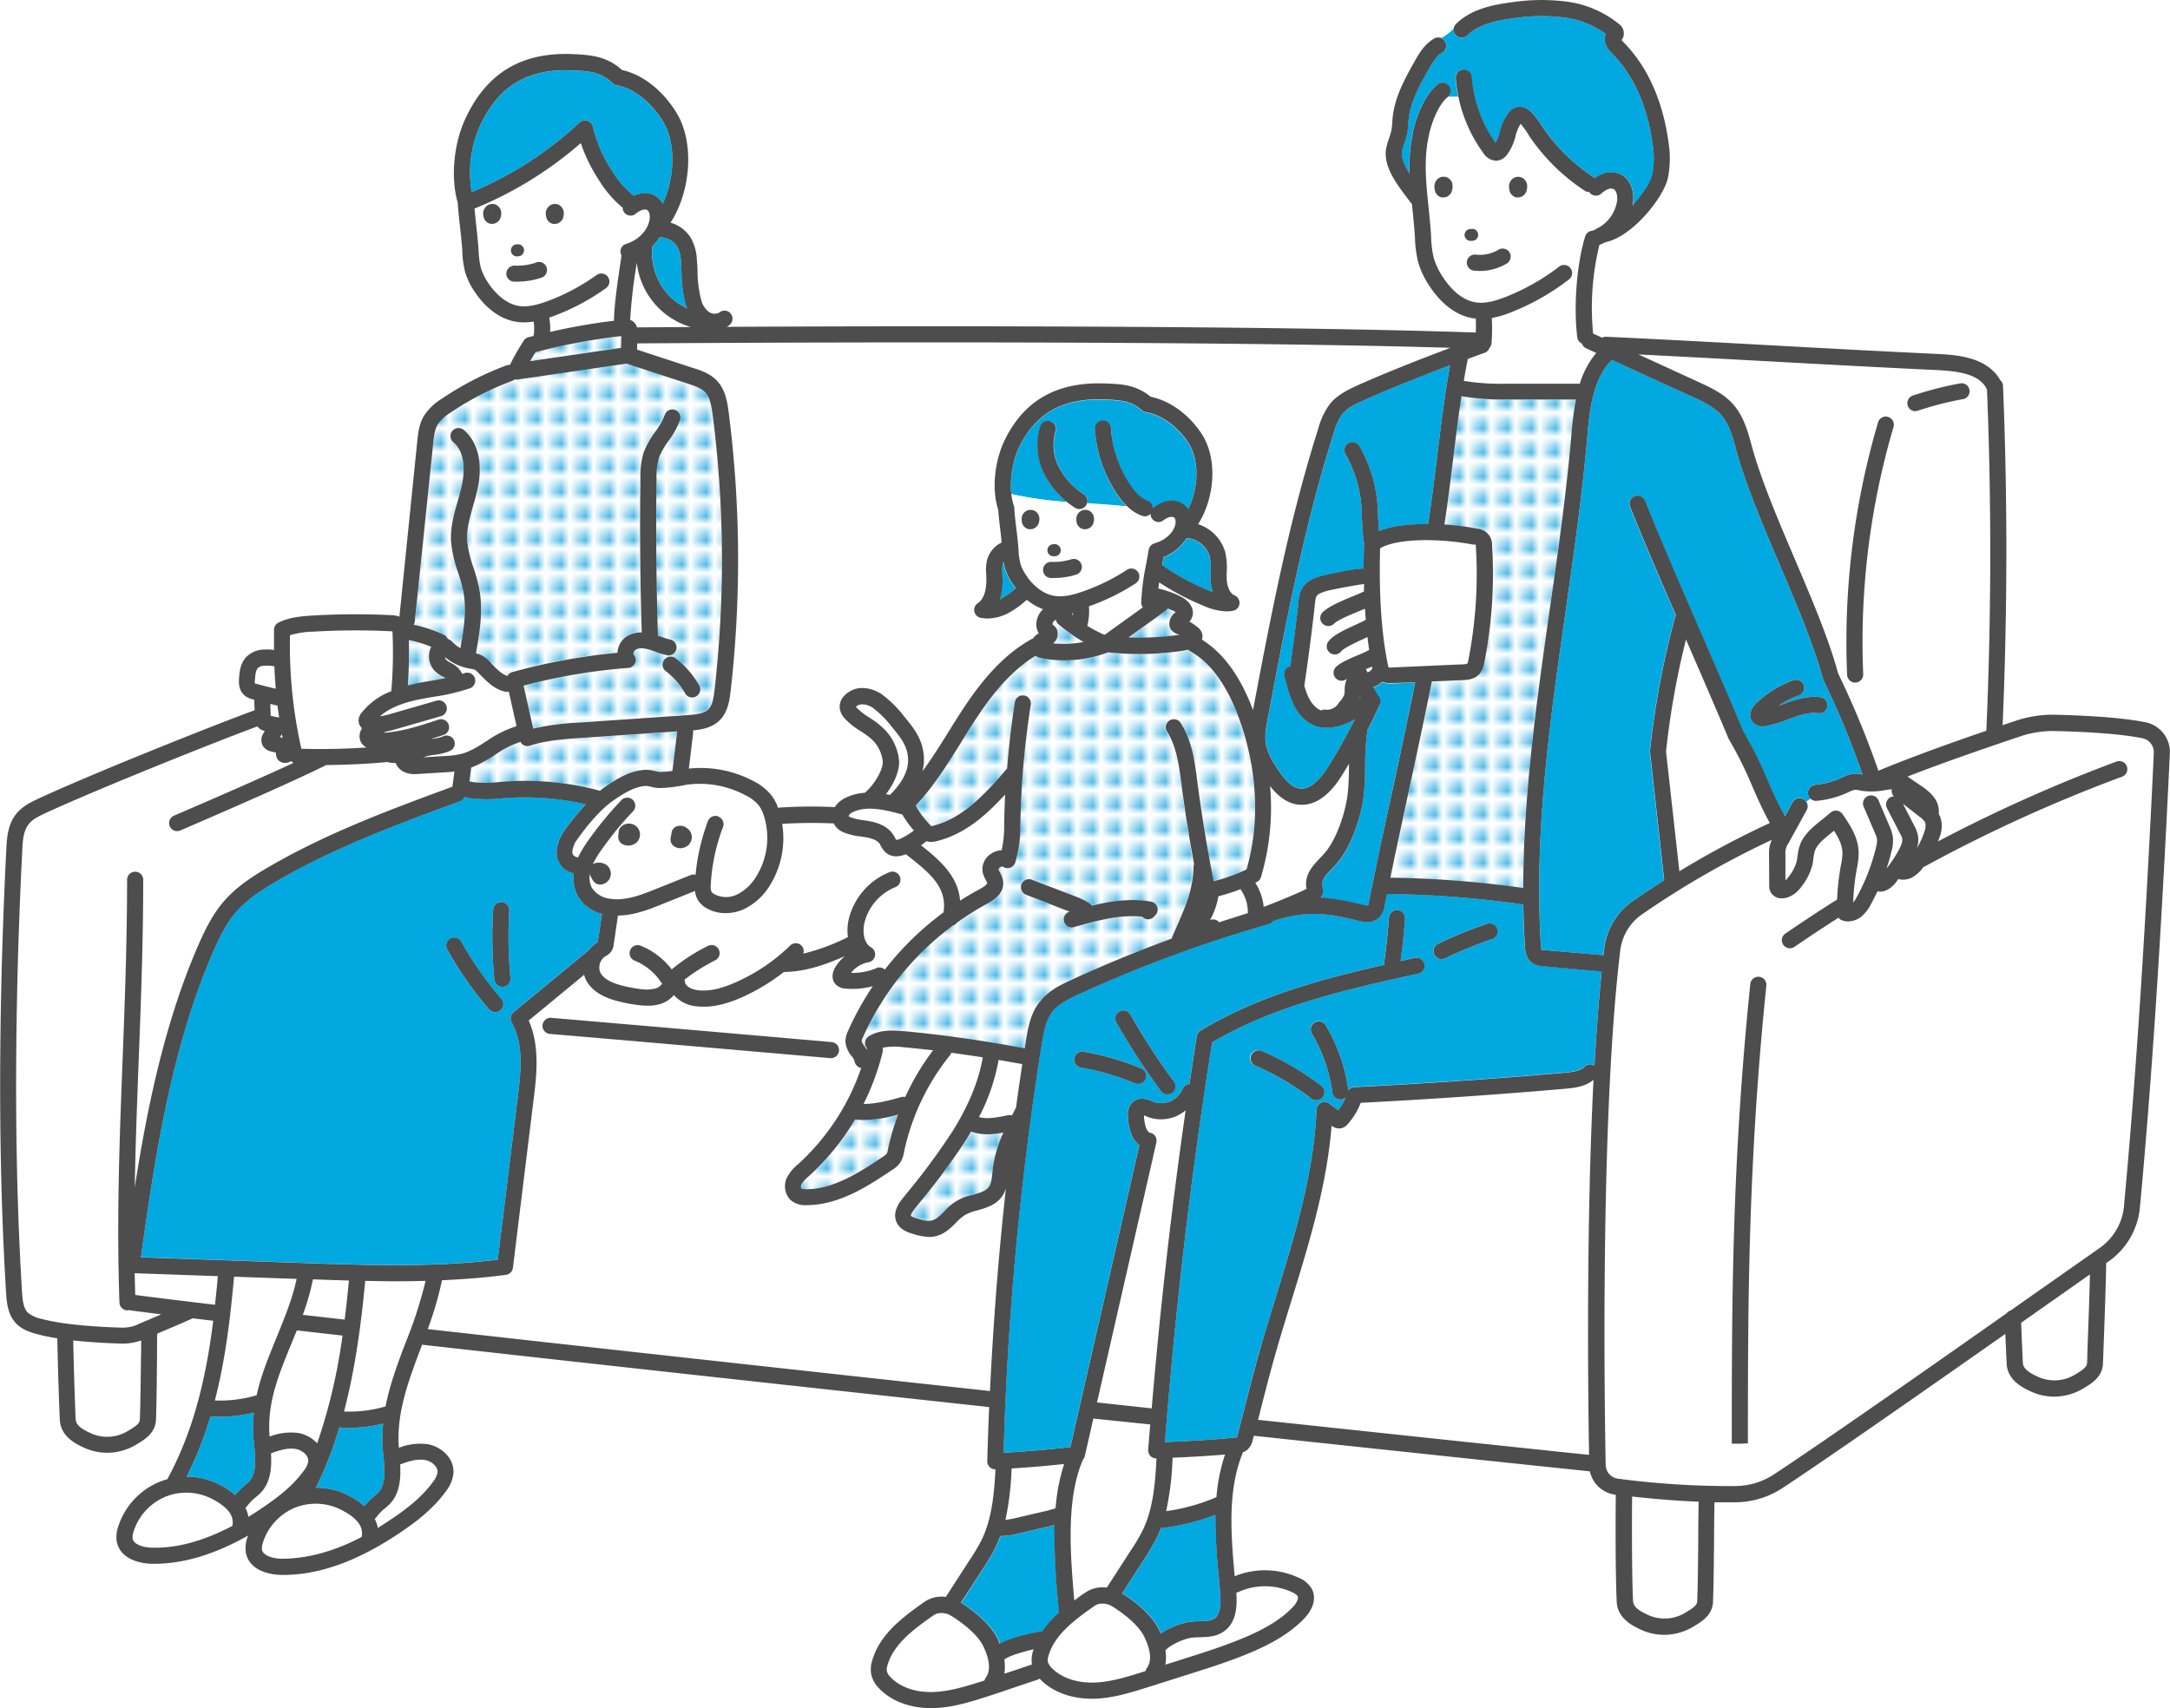 <svg xmlns="http://www.w3.org/2000/svg" xmlns:xlink="http://www.w3.org/1999/xlink" viewBox="0 0 690 543.18"><defs><style>.cls-1{fill:none;}.cls-2{fill:#fff;}.cls-3{fill:#29abe2;}.cls-4{fill:url(#新規パターンスウォッチ_24);}.cls-5{fill:#01a9e0;}.cls-6{fill:url(#新規パターンスウォッチ_24-13);}.cls-7{fill:#4d4d4d;}</style><pattern id="新規パターンスウォッチ_24" data-name="新規パターンスウォッチ 24" width="2.37" height="2.37" patternTransform="translate(67.19 29.84) scale(2.56)" patternUnits="userSpaceOnUse" viewBox="0 0 2.37 2.37"><rect class="cls-1" width="2.37" height="2.37"/><rect class="cls-2" width="2.37" height="2.37"/><circle class="cls-3" cx="1.18" cy="1.18" r="0.82"/></pattern><pattern id="新規パターンスウォッチ_24-13" data-name="新規パターンスウォッチ 24" width="2.37" height="2.37" patternTransform="translate(76.16 24.96) scale(2.56)" patternUnits="userSpaceOnUse" viewBox="0 0 2.37 2.37"><rect class="cls-1" width="2.37" height="2.37"/><rect class="cls-2" width="2.37" height="2.37"/><circle class="cls-3" cx="1.18" cy="1.18" r="0.82"/></pattern></defs><g id="Layer_2" data-name="Layer 2"><g id="design"><path class="cls-4" d="M373.77,194.75a3.11,3.11,0,0,0-.52-.33c-.64-.34-1.32-.57-2-.85a2.46,2.46,0,0,1-.64.69l-11.82,8.51a90.64,90.64,0,0,0,16.21-.83l-.41-.15a4.15,4.15,0,0,1-2-1.18,3.37,3.37,0,0,1-.85-2.53,4.45,4.45,0,0,1,1.56-3Z"/><path class="cls-5" d="M384.58,176.88a8.24,8.24,0,0,0-6.8-5.64c-.11,0-.21-.08-.32-.11l0,0s-.1.06-.15.1a14.66,14.66,0,0,1-7.3,6c-.14.82-.29,1.67-.45,2.54A77.51,77.51,0,0,0,384.66,188l1,.38a14.45,14.45,0,0,1-.68-3.53c-.07-1.06,0-2.13,0-3.2A17,17,0,0,0,384.58,176.88Z"/><path class="cls-5" d="M377.76,140.8c-2.65-4-7.59-8.68-13.5-9.64a2.64,2.64,0,0,1-1.32-.64c-3.22-3-6.85-3.15-10.68-3.36H352c-13.57-.75-22.47,4-27.88,15a29.14,29.14,0,0,0-2.54,15,119.13,119.13,0,0,0,17.78,2.51,26.45,26.45,0,0,1-7.33-9,20.46,20.46,0,0,1-1.21-15,2.56,2.56,0,1,1,4.87,1.59,15.36,15.36,0,0,0,1,11.17,22.27,22.27,0,0,0,8,8.81,2.52,2.52,0,0,1,1,2.88c4.25.28,8.5.56,12.7,1a24.43,24.43,0,0,1-3.49-4.3,42.28,42.28,0,0,1-6.74-20.17,2.57,2.57,0,0,1,2.39-2.73,2.52,2.52,0,0,1,2.73,2.38A37,37,0,0,0,359.12,154c1.91,2.94,3.74,4.64,5.74,5.37a2.54,2.54,0,0,1,1.66,2.47,2.14,2.14,0,0,1,.28-.32,10.94,10.94,0,0,1,3.46-1.82,7.25,7.25,0,0,1,4.79.13,6,6,0,0,1,2.7,2.26C381.13,155.25,381.41,146.33,377.76,140.8Z"/><path class="cls-2" d="M345.34,160.73a2.57,2.57,0,0,1-3.55.73c-.87-.58-1.67-1.21-2.46-1.85a119.13,119.13,0,0,1-17.78-2.51,18.71,18.71,0,0,0,.82,4,2.37,2.37,0,0,1,.12.95s0,0,0,0c.14,2.06.4,4.12.64,6.19s.49,4,.64,6l.06.84a20.19,20.19,0,0,0,.67,4.56,13.75,13.75,0,0,0,2.19,4c1.46,2,4.56,5.37,8.9,5.95,2.83.38,5.81-.45,8.36-1.32a63.06,63.06,0,0,0,14.36-7,2.56,2.56,0,0,1,2.82,4.28,68.37,68.37,0,0,1-14.88,7.31,19.76,19.76,0,0,1-.46,5.94,2.6,2.6,0,0,1-.1.25,46.39,46.39,0,0,0,5.44,2.89l.05,0,12.15-8.74a2.45,2.45,0,0,1-.51-1.47,75.6,75.6,0,0,1,1.58-12.38c.28-1.54.56-3,.77-4.43a3,3,0,0,1,.12-.32,2.47,2.47,0,0,1,.22-.59,3.09,3.09,0,0,1,.33-.39,2.58,2.58,0,0,1,.32-.34,2.44,2.44,0,0,1,.56-.28,2.29,2.29,0,0,1,.31-.16c3.64-1,6.46-3.76,6.71-6.58.05-.49,0-1.48-.64-1.73a2.28,2.28,0,0,0-1.39,0,6.15,6.15,0,0,0-1.86,1,2.51,2.51,0,0,1-4.05-2.09,2.57,2.57,0,0,1-1.82.8,2.61,2.61,0,0,1-.87-.15,13.75,13.75,0,0,1-4.81-3.09c-4.2-.43-8.45-.71-12.7-1A2.42,2.42,0,0,1,345.34,160.73Zm-10.29,12.34.48,0a1.93,1.93,0,0,1-.11,3.85h-.11l-.45,0a1.92,1.92,0,0,1-1.83-2A1.94,1.94,0,0,1,335.05,173.07Zm-4.65-7a2.82,2.82,0,0,1-2.74,2.29,3.57,3.57,0,0,1-.46,0,2.83,2.83,0,0,1-2.28-2.49c0-.05,0-.23,0-.29h0a3,3,0,0,1,.15-1.53,2.83,2.83,0,0,1,3.71-1.64,2.89,2.89,0,0,1,1.75,2.42A3.48,3.48,0,0,1,330.4,166.05Zm11.81,16.7a23.83,23.83,0,0,1-7.11,1.08c-.33,0-.66,0-1,0a2.56,2.56,0,0,1,.22-5.12,19.13,19.13,0,0,0,6.33-.82,2.56,2.56,0,1,1,1.55,4.88Zm5.66-18a3.48,3.48,0,0,1-.11,1.28,2.82,2.82,0,0,1-2.74,2.29,3.57,3.57,0,0,1-.46,0,2.83,2.83,0,0,1-2.28-2.49c0-.05,0-.23,0-.28a1.48,1.48,0,0,0,.07.36,3.1,3.1,0,0,1,.09-1.91,2.92,2.92,0,0,1,1.56-1.62,3,3,0,0,1,2.14,0A2.91,2.91,0,0,1,347.87,164.77Z"/><path class="cls-5" d="M318.37,190.4a24.14,24.14,0,0,0,4.56-3.32c-.11-.15-.24-.29-.35-.44a19,19,0,0,1-3-5.51,16.49,16.49,0,0,1-.54-2.4,3.08,3.08,0,0,0-.32.75,9.89,9.89,0,0,0-.07,3l0,.64a19.33,19.33,0,0,1-.91,7.54A5.6,5.6,0,0,0,318.37,190.4Z"/><path class="cls-2" d="M324.9,165.52h0a2,2,0,0,0,.07.36C324.94,165.76,324.92,165.64,324.9,165.52Z"/><path class="cls-4" d="M150.81,248.84a36.32,36.32,0,0,0,8-.08l1.91-.14a91.16,91.16,0,0,1,29.92,2.88c.05,0,.08.05.13.06.49-.39,1-.78,1.47-1.12,3.86-2.66,8-5.28,13-5.56a11.15,11.15,0,0,1,3.05.4,11.16,11.16,0,0,0,1.61.28c1.8-.08,2.84-.16,3.93-.31l1.48-12.6-30.48,2.09c-5.49.38-11.17.77-16.36,2.46a2.44,2.44,0,0,1-.8.13,2.59,2.59,0,0,1-1.27-.33,2.53,2.53,0,0,1-.92-1,30.24,30.24,0,0,0-8,4.06,40.92,40.92,0,0,1-7.71,4.13c0,.1,0,.2,0,.3l-.55,4.08C149.77,248.68,150.29,248.77,150.81,248.84Z"/><path class="cls-2" d="M226,281.38a4.92,4.92,0,0,0,.19,2.16,2.64,2.64,0,0,0,1,.86,8,8,0,0,0,7.21.05,14.83,14.83,0,0,0,6.07-5.73,23.2,23.2,0,0,0,2.45-19.13,11.33,11.33,0,0,0-1.59-3.36,12.13,12.13,0,0,0-4.13-3.22,30.76,30.76,0,0,0-19.11-3.29,44.67,44.67,0,0,1-8,1,10.91,10.91,0,0,1-2.94-.4,8.61,8.61,0,0,0-1.64-.28c-3.63.2-7.11,2.41-10.37,4.66-4.89,3.37-9.64,9.69-12,13.15-.42.67-1.34,2.91-.85,4a2.4,2.4,0,0,0,1.67.93,34.83,34.83,0,0,1,3.28-5.44,112.56,112.56,0,0,1,10.5-12.77,2.56,2.56,0,1,1,3.71,3.53,108.37,108.37,0,0,0-10,12.2,29.89,29.89,0,0,0-2.81,4.65,2.29,2.29,0,0,1,.74-.35c2.26-.56,4.36.49,4.88,2.43a3.52,3.52,0,0,1-3.32,4.4h0a2.55,2.55,0,0,1-2-1,7.39,7.39,0,0,1-1.23-2.34,7,7,0,0,0,.6,4.28,7.8,7.8,0,0,0,5.63,3.52c5,.88,10.47-1.33,14.88-3.11l11-4.41a2.52,2.52,0,0,1,1.51-.08,65.24,65.24,0,0,1,3.93-17.07A2.56,2.56,0,0,1,229.9,263,60.38,60.38,0,0,0,226,281.38Zm-23.48-13.57a3.62,3.62,0,0,1-1.53.92,3.91,3.91,0,0,1-1.17.18,4,4,0,0,1-1.94-.5,2.55,2.55,0,0,1-1.29-2.5l.15-1.45a2.43,2.43,0,0,1,.51-1.29,3.62,3.62,0,0,1,4.75-.65,3.49,3.49,0,0,1,.52,5.29Zm15.3,1.6a3.8,3.8,0,0,1-1.53.33,3.48,3.48,0,0,1-2.09-.68,2.55,2.55,0,0,1-1-2.49l.31-1.82a2.53,2.53,0,0,1,1.55-1.93,3.41,3.41,0,0,1,3.34.53,3.46,3.46,0,0,1-.58,6.06Z"/><path class="cls-2" d="M315.15,271.58a6.46,6.46,0,0,1,3.36-1.13,35,35,0,0,0,.8-8v-.31c.05-3.13.16-6.26.31-9.4-6.42,7-13,12.58-21.55,14.77a8.06,8.06,0,0,1-2,.3,5,5,0,0,1-1.45-.23c-.57.46-1.15.89-1.74,1.31,5.68,4.53,11.78,9.61,12.41,17.6,2-1.27,4-2.48,6.11-3.59,2.53-1.35,2.5-2,2.5-2a4.34,4.34,0,0,0-.45-1,9,9,0,0,1-.9-2.13A5.79,5.79,0,0,1,315.15,271.58Z"/><path class="cls-2" d="M271.32,258.34a3.49,3.49,0,0,0-1.43,1.07.75.75,0,0,0-.1.33s.17.1.48.24a16.33,16.33,0,0,0,4.19,1c.68.1,1.36.19,2,.32,3.62.67,6.19,2.16,7.62,4.44.17.27.33.56.48.85a4.6,4.6,0,0,0,.39.67,5.1,5.1,0,0,0,1.59-.51,24.51,24.51,0,0,0,4-2.48,33.17,33.17,0,0,1-3.75-5.22l0,0h-.08C281.09,257.43,275.65,256.22,271.32,258.34Z"/><path class="cls-2" d="M283,252.79a1.45,1.45,0,0,1,.17-.26c5-5.05,6.6-9.85,4.83-14.68-.88-2.38-2.71-4.59-4.49-6.73a31.66,31.66,0,0,0-5.61-5.72A6,6,0,0,0,274,224a2.81,2.81,0,0,0-1.77.85,3,3,0,0,0,.26.32,19.24,19.24,0,0,0,4,3.11c1,.67,2.05,1.36,3,2.11a16.33,16.33,0,0,1,6.42,11.57c.2,3.3-1.68,7.34-4.16,10.59Z"/><path class="cls-4" d="M141.27,202a2.51,2.51,0,0,1,1.11,1.19,4.79,4.79,0,0,1,1.66,1.19,11.6,11.6,0,0,0,2.38,1.81c1.1-6.06,2.07-12.28.9-18.22a52.49,52.49,0,0,0-1.65-5.9,39.15,39.15,0,0,1-2.22-9.95c-.23-4.46,1-8.65,2.12-12.7.47-1.67,1-3.34,1.31-5,.64-2.91,1.64-10.06-2.7-13.72a2.56,2.56,0,0,1,3.3-3.92c4.56,3.84,6.17,10.67,4.41,18.73-.39,1.78-.89,3.56-1.39,5.33-1.09,3.82-2.12,7.43-1.93,11.05a34.59,34.59,0,0,0,2,8.64,59,59,0,0,1,1.79,6.47c1.4,7.1.16,14.37-1,20.86a7.19,7.19,0,0,1,2,.69,8.72,8.72,0,0,1,2,1.51l1.13,1.14c1.58,1.61,3.09,3.08,4.77,3.65a2.57,2.57,0,0,1,1.54-1.23,189.44,189.44,0,0,1,33.5-6.16c0-.16,0-.32,0-.47a6.86,6.86,0,0,1,3-4.82A8.65,8.65,0,0,1,204,201c-.51-16.24-.66-32.68-.42-48.88a26.58,26.58,0,0,1,1-8.29,27.16,27.16,0,0,1,3.67-6.59,22.29,22.29,0,0,0,3.05-5.39,2.56,2.56,0,0,1,4.87,1.6,26.32,26.32,0,0,1-3.7,6.7,22.85,22.85,0,0,0-3,5.32,22.27,22.27,0,0,0-.77,6.73c-.24,16.51-.08,33.28.45,49.82l.89.29a19.42,19.42,0,0,0,3.22,1,2.56,2.56,0,0,1-.89,5,24.63,24.63,0,0,1-4.06-1.19c-.73-.26-1.46-.53-2.21-.74-1-.27-2.87-.63-4.06.12a1.65,1.65,0,0,0-.68,1.12.56.56,0,0,0,0,.36,2.55,2.55,0,0,1-1.67,4.31,185.8,185.8,0,0,0-33.27,5.62l3.06,13.66a84.1,84.1,0,0,1,14.91-1.92l34.2-2.35c2.67-.18,5.19-.46,6.59-1.85s1.67-3.61,1.95-6.05a363.56,363.56,0,0,0-.58-87.59c-.37-2.86-.83-5.56-2.41-7.21-1.29-1.34-3.48-2.06-5.41-2.69l-19-6.2a3.11,3.11,0,0,1-.4-.22l-35,5.12a2.31,2.31,0,0,1-.37,0,2.62,2.62,0,0,1-.38-.09,2.56,2.56,0,0,1-.79.49,91.38,91.38,0,0,0-19.46,10,13.45,13.45,0,0,0-4.21,3.87c-1,1.67-1.22,3.89-1.44,6L132,197.67a2.49,2.49,0,0,1-.37,1.05,46.2,46.2,0,0,1,8,2.49C140.14,201.45,140.71,201.7,141.27,202Zm81,16a2.57,2.57,0,0,1-1,3.49,2.5,2.5,0,0,1-1.26.33,2.54,2.54,0,0,1-2.23-1.3,23.84,23.84,0,0,0-6.17-7.09,2.56,2.56,0,1,1,3.12-4.06A28.91,28.91,0,0,1,222.31,218Z"/><path class="cls-2" d="M111,407.25c-3.84-.1-7.64-.23-11.44-.37a76,76,0,0,1-3.23,11.29l13.31,1.51C110.12,415.48,110.56,411.32,111,407.25Z"/><path class="cls-4" d="M197.55,106.83A187.13,187.13,0,0,0,170.32,112c-.62,1-1.2,1.93-1.73,2.85l28.89-4.23Z"/><path class="cls-2" d="M124.66,226.94l14.19-4.09a2.56,2.56,0,1,1,1.42,4.92l-14.18,4.1c-1.07.3-2.25.63-3.49.86l0,0-.55.34c5.9-.38,11.74-2.31,17.41-4.19a2.56,2.56,0,0,1,1.61,4.87c-1.26.41-2.56.84-3.89,1.26l.22,0a14.33,14.33,0,0,0,3.56-.82,2.56,2.56,0,1,1,2.07,4.68,18.3,18.3,0,0,1-4.89,1.21,19.25,19.25,0,0,0-2.63.49c-.39.11-.77.25-1.14.39l6.63-.4a29.81,29.81,0,0,0,5.67-.7c2.81-.74,5.38-2.38,8.11-4.12a34.32,34.32,0,0,1,9.44-4.7l-2.47-11a2.17,2.17,0,0,1-.43.08,2.94,2.94,0,0,1-.51,0c-3.46-.69-5.86-3.14-8-5.29-.35-.36-.7-.72-1.06-1.06A4.28,4.28,0,0,0,151,213a5.27,5.27,0,0,0-1.34-.34l-.57-.1a16.69,16.69,0,0,1-7.51-3.58,1.46,1.46,0,0,0,.35.83,6.91,6.91,0,0,0,1.4.93c.39.21.78.43,1.15.67a6.74,6.74,0,0,1,2.55,2.88c.25-.09.51-.15.75-.24a2.56,2.56,0,0,1,1.78,4.8A63.92,63.92,0,0,1,138,221.61c-1.9.32-3.8.64-5.67,1.06-5.06,1.12-8.84,2.81-11.46,5.15A22.63,22.63,0,0,0,124.66,226.94Z"/><path class="cls-2" d="M189.72,87.46a2.56,2.56,0,0,1,3,4.16,71.11,71.11,0,0,1-16.79,8.93l-1.29.45a19.09,19.09,0,0,1,.3,4.53A194.76,194.76,0,0,1,195.24,102c.09-5.17,1.18-12.53,2.06-18.5l.34-2.29a2,2,0,0,1-.23-.47,2.55,2.55,0,0,1,1.72-3.19c4.05-1.21,7.19-4.66,7.48-8.22.09-1-.2-2.26-.9-2.58a2.27,2.27,0,0,0-1.5,0A6.74,6.74,0,0,0,202.15,68a2.56,2.56,0,0,1-3.61-.37,2.52,2.52,0,0,1-.53-1.56,35.37,35.37,0,0,1-7.64-8.82,52.85,52.85,0,0,1-5.74-11.73,120.56,120.56,0,0,1-33.78,20.82c.16,1.76.34,3.52.53,5.28.26,2.37.52,4.73.69,7.09l.07,1a26.67,26.67,0,0,0,.74,5.54,17.84,17.84,0,0,0,2.45,4.92c1.61,2.37,5,6.46,9.76,7.16,3,.44,6.29-.55,9-1.57A66.5,66.5,0,0,0,189.72,87.46Zm-16-20.66a3,3,0,0,1,1.62-1.74,2.89,2.89,0,0,1,2.22,0,3,3,0,0,1,1.7,2.49,4.3,4.3,0,0,1-.1,1.24,2.87,2.87,0,0,1-2.78,2.42,2.63,2.63,0,0,1-.49,0,2.86,2.86,0,0,1-2.27-2.53A3.07,3.07,0,0,1,173.73,66.8Zm-9.24,10.87.51,0a1.92,1.92,0,0,1-.11,3.84h-.12l-.51,0a1.92,1.92,0,0,1,.23-3.84Zm-5.23-8.86a2.85,2.85,0,0,1-2.77,2.42,2.81,2.81,0,0,1-.5,0,2.85,2.85,0,0,1-2.26-2.53,3,3,0,0,1,.1-1.86,3,3,0,0,1,1.62-1.74,2.9,2.9,0,0,1,2.22,0,3,3,0,0,1,1.69,2.47A3.81,3.81,0,0,1,159.26,68.81Zm13,19.5a23.57,23.57,0,0,1-7.7,1.29c-.36,0-.72,0-1.07,0A2.56,2.56,0,0,1,161,86.9a2.6,2.6,0,0,1,2.68-2.45,18.45,18.45,0,0,0,6.86-1,2.56,2.56,0,0,1,1.68,4.84Z"/><path class="cls-4" d="M131.21,217.66c1.95-.43,3.93-.77,5.91-1.1,1.54-.26,3-.53,4.5-.82-.26-.18-.54-.33-.82-.49a10,10,0,0,1-2.62-1.87,6.8,6.8,0,0,1-1.06-7.62,41.13,41.13,0,0,0-7.12-2.15c.13,4.81,0,9.64-.32,14.44C130.18,217.92,130.68,217.78,131.21,217.66Z"/><path class="cls-2" d="M341.18,194.9a2.45,2.45,0,0,1-.36.6l.28.23C341.13,195.45,341.17,195.18,341.18,194.9Z"/><path class="cls-4" d="M336.19,200.65a3.65,3.65,0,0,1-1.09,3.81,3.22,3.22,0,0,1-.28.24,34,34,0,0,0,9.72-.43,49.55,49.55,0,0,1-8.05-5.68,2.49,2.49,0,0,1-.77-1.38,3.09,3.09,0,0,0-.59.36,1.41,1.41,0,0,0-.46,1.19A3.78,3.78,0,0,1,336.19,200.65Z"/><path class="cls-5" d="M186.74,38.37a2.56,2.56,0,0,1,1.75,1.89,44.16,44.16,0,0,0,6.19,14.21,29.65,29.65,0,0,0,6.84,7.85,11,11,0,0,1,1.1-.44,7.19,7.19,0,0,1,5.18.16,6.42,6.42,0,0,1,2.95,2.79c3.86-8.28,4.22-19.3.12-26.11-2.91-4.83-8.31-10.41-14.75-11.55a2.61,2.61,0,0,1-1.36-.72c-3.55-3.54-7.48-3.77-11.64-4h-.31c-14.81-.88-24.43,4.82-30.34,17.94A36.4,36.4,0,0,0,150,61.11,115,115,0,0,0,184.23,39,2.57,2.57,0,0,1,186.74,38.37Z"/><path class="cls-5" d="M207.46,78.32a20,20,0,0,0,4.83,15.21,19.26,19.26,0,0,0,6.26,4.54c-.18-.46-.37-.9-.52-1.39a41,41,0,0,1-1.33-10.13c0-1.14-.1-2.27-.19-3.41a10.76,10.76,0,0,0-1.22-4.87,6.64,6.64,0,0,0-5.54-2.79A15.09,15.09,0,0,1,207.46,78.32Z"/><path class="cls-2" d="M276.11,306a9.08,9.08,0,0,0-5.54,3.37,19.17,19.17,0,0,0,8.1-1.5,2.58,2.58,0,0,1,2.68.48A95.67,95.67,0,0,1,300,290.14c1.24-8-4.36-12.45-10.82-17.6l-1.13-.9a8.33,8.33,0,0,1-3.07.67,5,5,0,0,1-3.21-1.09,6.64,6.64,0,0,1-1.72-2.27c-.1-.18-.19-.36-.29-.53-.8-1.26-2.73-1.85-4.22-2.12-.6-.11-1.21-.2-1.82-.29a20,20,0,0,1-5.54-1.35,6,6,0,0,1-2.72-2.15,5.31,5.31,0,0,1-.3-.64,149.8,149.8,0,0,0-16.46.12,28.41,28.41,0,0,1-3.89,19.46,19.76,19.76,0,0,1-8.28,7.66,14,14,0,0,1-5.84,1.28,12,12,0,0,1-6.09-1.57,7.43,7.43,0,0,1-2.89-2.83,7.07,7.07,0,0,1-.77-2.65l-10.33,4.16c-4.09,1.64-9,3.61-14.13,3.67l-1.36,9.26a4.86,4.86,0,0,1-.77,2.16,4.77,4.77,0,0,1-1.72,1.43,4.24,4.24,0,0,0-1.88,4.92c.74,1.94,3,3.43,6.81,4.43a45.33,45.33,0,0,0,6,1.15,11.92,11.92,0,0,0,4.91-.19,3.9,3.9,0,0,0,2.07-1.51c-.1-.13-.22-.25-.31-.39a18.32,18.32,0,0,0-8.44-6.93,2.56,2.56,0,1,1,1.92-4.75,23.68,23.68,0,0,1,9.87,7.53,58.09,58.09,0,0,1,11.47-7.44,2.56,2.56,0,0,1,2.4,4.53,58.79,58.79,0,0,0-9.85,6.22,2.26,2.26,0,0,1,.2.73c.1,1.28,2.07,2.3,3.93,2.56,3.46.48,7.35-.33,12.26-2.53a58.53,58.53,0,0,0,17.15-11.72,2.56,2.56,0,0,1,3.62,0,2.52,2.52,0,0,1,.59,2.55A66.54,66.54,0,0,0,269.57,298a16,16,0,0,1,.34-6,21.67,21.67,0,0,1,12.87-14.65,2.56,2.56,0,0,1,1.88,4.77,16.46,16.46,0,0,0-9.78,11.13c-.75,3-.29,6.7,2.05,8a2.56,2.56,0,0,1-.82,4.75Z"/><path class="cls-5" d="M433,127.59c-2.28,1.07-4.62,2.27-6.09,4a17.93,17.93,0,0,0-2.79,6.08c-9.41,29.53-15.28,60.58-20.95,90.61-.55,2.9-1.11,5.9-.57,8.62a21.88,21.88,0,0,0,3.41,7.18c2,3.2,4.56,6.49,7.7,6.67,2.66.13,5.59-2.13,8.68-7,2.77-4.37,5.83-9.84,8.48-15.07-.57.31-1.13.64-1.71.92a16.91,16.91,0,0,1-7.22,1.82,10.69,10.69,0,0,1-3.78-.66c-3-1.11-5.48-3.71-7.09-7.31a39.63,39.63,0,0,1-1.9-5.73c-.24-.87-.47-1.73-.74-2.59A2.57,2.57,0,0,1,410.1,212c.06,0,.12,0,.19,0,1-6.88,1.86-13.8,2.62-20.68a10.39,10.39,0,0,1,1-3.93c1.5-2.79,4.51-3.69,6.31-4.22.1,0,10.49-2.46,13.38-2.31,0-3,.07-5.75.15-7.95a2.27,2.27,0,0,1,.06-.25,2.45,2.45,0,0,1-.34-1.14c-.06-1.65-.14-2.72-.22-3.76-.09-1.26-.18-2.47-.23-4.47a39.75,39.75,0,0,0-5.22-18.82,2.56,2.56,0,0,1,4.45-2.54,44.83,44.83,0,0,1,5.9,21.25c0,1.88.12,3,.21,4.2,0,.48.07,1,.11,1.53,4.3-1.71,10-2.27,15.61-2.21,1-6.36,1.88-13.45,2.81-20.95,1.24-10.11,2.52-20.49,4.21-29.58C451.25,119.85,439.63,124.46,433,127.59Z"/><path class="cls-2" d="M435.3,206.77c-.21-1.35-.38-2.72-.54-4.09l-1.68.78c-2.06.94-5.88,2.69-6.67,3.74a2.55,2.55,0,0,1-2.05,1,2.51,2.51,0,0,1-1.53-.51,2.56,2.56,0,0,1-.52-3.59c1.45-1.93,4.49-3.42,8.64-5.32,1.23-.57,2.39-1.1,3.05-1.48a2,2,0,0,1,.22-.08c-.09-1.2-.18-2.39-.25-3.56l-1.87.78c-2.69,1.12-6.75,2.8-8,4a2.56,2.56,0,0,1-3.62,0,2.55,2.55,0,0,1,0-3.62c2-1.92,6-3.61,9.63-5.1,1.4-.58,2.67-1.11,3.54-1.54l0,0c0-.79,0-1.57-.06-2.33a2.37,2.37,0,0,1-.53,0c-1.48.11-9.86,1.69-11.44,2.16-1.4.42-2.8.89-3.26,1.74a6.43,6.43,0,0,0-.42,2.06c-1,8.76-2.12,17.61-3.41,26.32a25.56,25.56,0,0,0,1.14,3.26c.6,1.36,2,3.76,4.2,4.6h0a2.43,2.43,0,0,1,1.1-.28,4.4,4.4,0,0,0,4.61-2.28,7.27,7.27,0,0,0,1.66-2.49,7.7,7.7,0,0,0,.11-1.3,12.75,12.75,0,0,1,.11-1.63,8.64,8.64,0,0,1,.61-2.11,2.55,2.55,0,0,1-3.6-3.6c1.28-1.36,3.66-2.43,7.14-3.91a33,33,0,0,0,3.54-1.64Z"/><path class="cls-5" d="M432.35,287.62l2.1.49a.75.75,0,0,0,.55-.1c.05-.11.17-.72.22-.95,2.3-11.53,5-23.94,7.56-35.93,2.45-11.37,5-23.09,7.18-34.09l-7.46.33-.7,0a6.31,6.31,0,0,1-2.36-.42,7.92,7.92,0,0,1-2.84,1.74c.53.8,1,1.66,1.45,2.51a2.94,2.94,0,0,1,.59,3.14c-1.12,2.49-2.44,5.19-3.84,7.92a76.51,76.51,0,0,0-.75,11.4c-.06,3.1-.11,6.3-.43,9.23-.78,7-4.1,17-8.93,22.27-.4.43-.82.86-1.24,1.29-1.59,1.64-3.09,3.19-3.07,4.74a7.46,7.46,0,0,0,.11,1,10.26,10.26,0,0,1,.16,1.91,2.4,2.4,0,0,1-.74,1.47A67.62,67.62,0,0,1,432.35,287.62Z"/><path class="cls-2" d="M432.57,222l-.17-.27c0,.13,0,.26-.06.39Z"/><path class="cls-2" d="M436.36,212.7l0-.15c0-.16-.06-.33-.1-.5-.58.27-1.24.55-1.93.85a2.35,2.35,0,0,1,.48,1A2.66,2.66,0,0,0,436.36,212.7Z"/><path class="cls-2" d="M438.84,174.34c-.27,8.84-.21,24.29,2.5,37.15a7.2,7.2,0,0,0,.2.77c.23,0,.58,0,.73,0l22.59-1a4.08,4.08,0,0,0,1.75-.28,5.2,5.2,0,0,0,.27-1,142,142,0,0,0,2.41-36.11c0-.1,0-.31,0-.48l-.63-.14C458,171.16,444.44,171.09,438.84,174.34Z"/><path class="cls-2" d="M611.87,264.57a5.15,5.15,0,0,0,.3-3,6.19,6.19,0,0,0-1.89-1.91L605,255.59l3.7,7.18a10.54,10.54,0,0,1,1,2.55,8.25,8.25,0,0,1-.25,4.4A26.48,26.48,0,0,0,611.87,264.57Z"/><path class="cls-2" d="M551.11,128.57c3.38,3.81,4.74,8.9,5.84,13,2.88,10.73,8.36,23.6,13.66,36s10.78,25.31,13.81,36.35a7.35,7.35,0,0,0,.47,1.08l.22.46a284.52,284.52,0,0,1,12.18,29.65l.1-.07c10.5-4.37,23.84-9.13,34.21-12.68h0c1.59-36,1.66-72.5.21-108.52-2.43-5.13-9.57-5.88-16.68-6.21-17-.8-35-1.77-52.29-2.72-13.82-.75-28-1.52-41.81-2.21l19.3,8.86C544,123.26,548.09,125.15,551.11,128.57Zm57.16-2.84a107.34,107.34,0,0,1,15.31-3.9,2.56,2.56,0,0,1,.9,5,100.8,100.8,0,0,0-14.58,3.71,2.6,2.6,0,0,1-.82.13,2.56,2.56,0,0,1-.81-5Zm-11.08,8.58a2.56,2.56,0,0,1,4.92,1.45,242.23,242.23,0,0,0-9.64,78.63,2.56,2.56,0,0,1-2.45,2.67h-.11a2.57,2.57,0,0,1-2.56-2.46A247.19,247.19,0,0,1,597.19,134.31Z"/><path class="cls-6" d="M469.6,168.2a5.1,5.1,0,0,1,4.8,5.33A146.28,146.28,0,0,1,471.91,211a7.07,7.07,0,0,1-1.41,3.36c-1.62,1.9-4.09,2-5.41,2.07l-9.85.43c-2.27,11.39-4.9,23.59-7.45,35.4-1.93,8.94-3.91,18.1-5.74,27a332.18,332.18,0,0,1,42.26,3.27c0-29.78,4.28-59.57,8.42-88.55,2.58-18,5.24-36.67,6.84-55A111.91,111.91,0,0,1,501,127.07l-21.77,0a80.48,80.48,0,0,1-14.62-1c-1,6.54-1.83,13.45-2.67,20.24-.9,7.32-1.76,14.24-2.74,20.54A87.87,87.87,0,0,1,469.6,168.2Z"/><path class="cls-2" d="M420.89,271.73c4.06-4.47,7-13.32,7.63-19.38.3-2.69.35-5.64.4-8.76,0-.23,0-.46,0-.69-.76,1.27-1.51,2.51-2.24,3.66-1.49,2.35-5.95,9.37-12.73,9.37l-.55,0c-4.11-.22-7.19-2.9-9.57-5.93a77.7,77.7,0,0,1-2.93,29.08,2.55,2.55,0,0,1-1.3,1.54l-.5.23a17.7,17.7,0,0,1,2.67,7.66l.48-.16c2.22-.81,10.25-4.06,13.13-5.55a12.48,12.48,0,0,1-.14-1.5c-.05-3.66,2.48-6.28,4.52-8.37C420.16,272.51,420.54,272.12,420.89,271.73Z"/><path class="cls-2" d="M95.85,238.09c.21,0,.52,0,.65,0,6.66.17,13.39,0,20.07-.42a3.93,3.93,0,0,1-2.19-4.24,4.88,4.88,0,0,1,.73-1.88,3.31,3.31,0,0,1-1.1-2.37,3.9,3.9,0,0,1,.86-2.41,21.93,21.93,0,0,1,9.54-7,139.51,139.51,0,0,0,.38-19,3.77,3.77,0,0,0-.62-.06,225,225,0,0,0-24.64.13A27.71,27.71,0,0,0,92.21,202a149.54,149.54,0,0,0,3.5,35.54A4.85,4.85,0,0,0,95.85,238.09Z"/><path class="cls-4" d="M257.32,373.87l-.21.19a9.76,9.76,0,0,0-2.22,2.48,1.49,1.49,0,0,0-.1,1.32c.07.07.39.28,1.77.29,8.94-.12,17.4-5.79,24.2-10.34a5.49,5.49,0,0,0,1.18-.95,5,5,0,0,0,.4-1.38,78.51,78.51,0,0,1,3.22-11.08,41.94,41.94,0,0,1-10.85,1.75,24.28,24.28,0,0,1-2.82-.19A78.18,78.18,0,0,1,257.32,373.87Z"/><path class="cls-2" d="M74.43,406c-1.18,12.92-2.72,26.24-6.11,39.36a41.06,41.06,0,0,0,13.24-1.65h0c1.39-6.42,3.85-12.41,6.28-18.27s5-12.11,6.43-18.74Z"/><path class="cls-2" d="M202.6,111.2,220.39,117c2.38.77,5.34,1.74,7.52,4,2.66,2.77,3.33,6.51,3.79,10.1a368.71,368.71,0,0,1,.6,88.83c-.38,3.24-1,6.62-3.44,9.09s-5.84,3-8.51,3.23a2.55,2.55,0,0,1,.06.73l-1.35,11.44a35.88,35.88,0,0,1,20.58,4,17.3,17.3,0,0,1,5.8,4.66,14.82,14.82,0,0,1,2,3.87,2.64,2.64,0,0,1,.57-.14,158.17,158.17,0,0,1,17.49-.14l0-.06a8.14,8.14,0,0,1,3.51-2.95,16.45,16.45,0,0,1,6-1.55c3-2.54,5.85-7.39,5.7-9.94a11.23,11.23,0,0,0-4.5-7.88c-.82-.65-1.72-1.24-2.62-1.83a23.1,23.1,0,0,1-5-4,6,6,0,0,1-1.55-3.14,5,5,0,0,1,1.18-3.78,7.89,7.89,0,0,1,5.34-2.73,11.11,11.11,0,0,1,7.35,2.37,35.63,35.63,0,0,1,6.56,6.61c1.95,2.35,4.17,5,5.35,8.23a15.79,15.79,0,0,1,.54,9.24c2.84-3.92,5.44-8,8-12.1,1.37-2.22,2.74-4.43,4.16-6.61,5.13-7.91,12.33-17.71,22.57-23.34a2,2,0,0,1,.35-.11,4.92,4.92,0,0,1,1.19-1.26,6.28,6.28,0,0,1,.69-.45,5.45,5.45,0,0,1-.78-2.76,6.65,6.65,0,0,1,2.16-4.89,18,18,0,0,1-5.19-3,30.73,30.73,0,0,1-5.73,4.16,14.72,14.72,0,0,1-6.72,1.79,11.26,11.26,0,0,1-2.21-.22,2.56,2.56,0,0,1-.91-4.65c2.76-1.83,2.8-6.51,2.69-8.44l0-.59a14.6,14.6,0,0,1,.22-4.61,8.75,8.75,0,0,1,4.67-5.66c-.13-1.24-.25-2.49-.4-3.74-.26-2.14-.52-4.29-.67-6.43,0,0,0-.08,0-.12-2.42-7.61-.72-16.69,2.1-22.41,6.34-12.85,17-18.67,32.75-17.83l.28,0c4.18.22,8.88.47,13.3,4.18C372,127.49,378,131.83,382,138c5.1,7.74,4.33,20.17-1.1,28.78a13.27,13.27,0,0,1,8.58,8.75,21.47,21.47,0,0,1,.53,6.21c0,.93,0,1.86,0,2.78.13,1.92.85,4.21,2.5,4.91a2.57,2.57,0,0,1-.51,4.88,11.44,11.44,0,0,1-2.09.19,19.44,19.44,0,0,1-7.25-1.75,81.85,81.85,0,0,1-14.14-7.46c-.11.66-.19,1.3-.27,1.95a29.94,29.94,0,0,1,7.31,2.66c3.12,1.64,4.45,4.47,3.23,6.89a4.34,4.34,0,0,1-.68,1,13.29,13.29,0,0,1,2.9,2,3.49,3.49,0,0,1,1.28,2.7,3.59,3.59,0,0,1-.19,1c6.86,4.3,12.2,11.62,16.26,22.37,5.6-29.68,11.46-60.31,20.79-89.62a22.82,22.82,0,0,1,3.73-7.79c2.14-2.59,5.06-4.1,7.85-5.42,7.19-3.39,20.07-8.47,30.41-12.34-87-2.61-241.08-1.51-258.58-1.38Z"/><path class="cls-5" d="M187.29,302.06a8.62,8.62,0,0,1,2.66-2.4l.12-.07,1.33-9a12.33,12.33,0,0,1-7.72-5.78,11.71,11.71,0,0,1-1.21-7.13,6.84,6.84,0,0,1-4.92-3.81c-1.8-4.1,1.3-8.89,1.33-8.94a81.1,81.1,0,0,1,7.38-9.19,86,86,0,0,0-25.2-2l-1.85.14a41.36,41.36,0,0,1-9.11,0c-.82-.11-1.62-.27-2.38-.45a2.49,2.49,0,0,1-1.44,1.33c-19.74,7.27-40.15,14.79-58.53,25.56-4.59,2.68-9.32,5.73-12.82,9.84-3.1,3.64-5.29,8.19-7.18,12.56-13.43,30.95-18.58,65.9-22.94,97.08l51.36,1.81c20.43.72,41.54,1.47,62.1-1.06l6.37-51.72c1.12-9.12,1.75-17.2-1.94-23.75a2.56,2.56,0,0,1,.6-3.23Zm-28.14,19.21a2.56,2.56,0,0,1-3.61-.25A111.33,111.33,0,0,1,142.21,302a2.56,2.56,0,1,1,4.48-2.48,107,107,0,0,0,12.72,18.19A2.56,2.56,0,0,1,159.15,321.27Zm.83-7.46h-.24a2.56,2.56,0,0,1-2.55-2.32,143.34,143.34,0,0,1-.37-22.22,2.56,2.56,0,0,1,5.12.31,138,138,0,0,0,.35,21.42A2.57,2.57,0,0,1,160,313.81Z"/><path class="cls-2" d="M287.85,348.84a77.93,77.93,0,0,1,8.88-14.77q-4.86-.57-9.7-1a19.1,19.1,0,0,0-6.4.12,2.43,2.43,0,0,1,.05,1.23A78,78,0,0,1,274.59,351c4,0,8.19-1.13,12-2.18A2.39,2.39,0,0,1,287.85,348.84Z"/><path class="cls-4" d="M393.67,227.69c-3.89-10.36-9.16-17.36-15.66-20.82a3.76,3.76,0,0,1-.31-.25c-.65.16-1.3.29-1.93.38a93.84,93.84,0,0,1-13.7,1,96.56,96.56,0,0,1-9.76-.54,39.32,39.32,0,0,1-20.94,1.92,5.36,5.36,0,0,1-2.13-.81c-8.55,5.19-14.87,13.78-19.44,20.83-1.4,2.15-2.75,4.34-4.11,6.52-4.19,6.75-8.52,13.72-14.05,19.74-.12.14-.34.37-.48.56l.15.26a28.18,28.18,0,0,0,4.43,5.88,3.22,3.22,0,0,0,.43.39c-.05,0,.13,0,.64-.17,9.12-2.34,16-9.58,23.39-18.18.56-7.06,1.38-14.12,2.48-21.09a2.56,2.56,0,1,1,5.06.81,272,272,0,0,0-3.3,38.13v.31a39.89,39.89,0,0,1-1.62,11.69,2.59,2.59,0,0,1-1.64,1.71,2.55,2.55,0,0,1-2.34-.36,1,1,0,0,0-.82.22,1,1,0,0,0-.52.69,6.59,6.59,0,0,0,.46,1,7.45,7.45,0,0,1,1,3c.32,4-3.69,6.14-5.2,6.95a88.35,88.35,0,0,0-9.46,5.95,2.55,2.55,0,0,1-1.32.94,89.71,89.71,0,0,0-28.66,35.51,4.08,4.08,0,0,0-.42,1.23,4.56,4.56,0,0,0,.94,1.68c.21.3.44.62.66,1,0-.14.09-.29.12-.44a2.16,2.16,0,0,1-.25-.27,2.56,2.56,0,0,1,.84-3.52c3.45-2.11,7.46-1.93,11.27-1.56,12.81,1.22,25.7,3.05,38.32,5.42l.36-2.38c.77-4.75,1.64-9,4.42-12.49,2.57-3.25,6.21-5.11,10-6.87,10.42-4.8,21.08-9.17,31.9-13.12a2.05,2.05,0,0,1,.1-.48c.45-1.06.91-2.09,1.35-3.1,3-6.78,5.31-12.13,5.47-19.47a2.8,2.8,0,0,1,.15-.65c-1.54-8.36-2.87-16.81-4-25.22l-.06-.47c-.75-5.79-1.53-11.77-4.53-16.41a2.56,2.56,0,0,1,4.31-2.78c3.63,5.61,4.48,12.18,5.3,18.53l.06.47c1.37,10.46,3.09,21,5.15,31.34a54.45,54.45,0,0,0,10.45-3.75C400.74,261.3,399.8,244,393.67,227.69ZM367.44,291l-.49.53a2.55,2.55,0,0,1-3.62.16l-.16-.16c-7.3-.76-14.94,1.42-21.74,3.34a2.47,2.47,0,0,1-.7.1,2.56,2.56,0,0,1-.7-5l.11,0-.71-.29-13.08-5.09a2.56,2.56,0,1,1,1.85-4.77l13.09,5.08a25.84,25.84,0,0,1,5.17,2.48,2.6,2.6,0,0,1,.72.72c6-1.46,12.41-2.42,18.82-1.29a2.56,2.56,0,0,1,1.44,4.25Z"/><path class="cls-2" d="M394.47,282.86a59.62,59.62,0,0,1-7.09,2.28,23.61,23.61,0,0,1-2.63,7.54,2.56,2.56,0,0,1,2.68.5c.05,0,.07.11.11.15,3.06-1,6.13-1.93,9.21-2.85a12.55,12.55,0,0,0-2.12-7.24A1.8,1.8,0,0,1,394.47,282.86Z"/><path class="cls-2" d="M320.56,354.64a2.54,2.54,0,0,1,1.2.08c.38-.75.77-1.5,1.15-2.28a1.83,1.83,0,0,1,.13-.16q1-7,2-13.87c-2.5-.47-5-.9-7.54-1.33a64.13,64.13,0,0,1-6.24,18.17,10.77,10.77,0,0,0,3.41.31,34.08,34.08,0,0,0,5.1-.77Z"/><path class="cls-4" d="M308.77,359.84c-.47.81-.95,1.63-1.46,2.46a213.42,213.42,0,0,1-14.89,20.23L291,384.32c-1.41,1.78-1.25,2.27-1.24,2.28s.31.38,1.88.84c1.9.56,3.45,1,4.73.65s2.59-1.53,4-2.91a16.05,16.05,0,0,1,9.1-5.26c2.16-.61,4-1.14,5-2.42.83-1.1,1-2.84,1.19-4.68l.06-.58a37.78,37.78,0,0,1,3.43-12.1,32.35,32.35,0,0,1-4.13.54l-1,0A14.81,14.81,0,0,1,308.77,359.84Z"/><path class="cls-5" d="M78.82,471.54c2.87-2.49,2.41-7.42,2-12.2-.07-.79-.15-1.57-.2-2.34a44.51,44.51,0,0,1,.14-7.77,46.43,46.43,0,0,1-11,1.33c-1,0-1.91-.07-2.86-.13a117.45,117.45,0,0,1-7.54,19.17,22.9,22.9,0,0,1,10.33,2.46,24.66,24.66,0,0,1,5.1,3.38,23.42,23.42,0,0,1,3.32-3.3Z"/><path class="cls-2" d="M335.65,479.58a60.38,60.38,0,0,1,2.72-14.07c-5.88.64-11.53,1.09-16.71,1.43a93,93,0,0,1-2,16.36,30.47,30.47,0,0,0,4-.75l8.58-2C333.42,480.25,334.56,479.94,335.65,479.58Z"/><path class="cls-2" d="M352.81,510.28a6.22,6.22,0,0,0-2.24-.42,4.07,4.07,0,0,0-2.32.61c-6.75,4.7-12.95,9.47-14.83,16a4,4,0,0,0-.17,2,4.39,4.39,0,0,0,1.23,1.87c3,3.11,7.89,4.78,13.44,4.63,5.27-.16,10.53-1.82,15.62-3.43l.76-.24a2.63,2.63,0,0,1,.42-1c1.48-2.09,1.24-5.37-.72-9.77C361.8,515.72,354,510.77,352.81,510.28Z"/><path class="cls-5" d="M336.49,509.52A223.83,223.83,0,0,1,335.35,485l-1.88.48-8.58,2a27.24,27.24,0,0,1-6.32,1c-.14,0-.28,0-.41,0-.44,1.19-.92,2.36-1.48,3.51a67.09,67.09,0,0,1-4,6.83l-7,10.86c3.42,2.1,9.54,6.69,11.86,11.88.18.4.29.76.44,1.15,4.59-2.44,12.94-3.85,13.64-4a33,33,0,0,1,5.22-5.87Z"/><path class="cls-2" d="M549.75,235.09a1.68,1.68,0,0,1-.15-.3c-3.44-8.25-7.92-18.57-12.66-29.5-.28-.65-.57-1.3-.85-1.94A261.49,261.49,0,0,0,529.75,239L534,277.08a284.31,284.31,0,0,1,28.76-15.35h0c-2.46-4.56-4-8.14-5.53-11.61A123.86,123.86,0,0,0,549.75,235.09Z"/><path class="cls-3" d="M567.4,259.56l.06.11.42-.77A5,5,0,0,0,567.4,259.56Z"/><path class="cls-5" d="M574.87,252.35a2.55,2.55,0,0,1,2.3-2.8,25.83,25.83,0,0,0,8.27-2.23l.34-.15a10.06,10.06,0,0,1,3.91-1.17,9.39,9.39,0,0,1,2.55.3h0a279,279,0,0,0-11.79-28.64l-.18-.39a11.48,11.48,0,0,1-.81-2c-2.94-10.71-8.35-23.41-13.58-35.7C560.53,167,555,154,552,142.88c-1-3.75-2.14-8-4.72-10.92-2.31-2.61-5.75-4.19-9.08-5.72l-25.66-11.78c-6.15,6.05-7.12,16.4-7.86,24.85-1.62,18.49-4.29,37.21-6.88,55.31-5,34.79-10.11,70.77-7.81,106.21a4,4,0,0,0,.2,1.28,3.34,3.34,0,0,1,.82,0l18.78,1.7c.08-.73.17-1.48.25-2.2a21.43,21.43,0,0,1,9.06-15q4.93-3.42,10-6.64l-4.5-40.75a3.25,3.25,0,0,1,0-.54,268.87,268.87,0,0,1,8-42.45,2.69,2.69,0,0,1,.24-.48c-5.46-12.62-10.76-25-14.59-34.58a2.56,2.56,0,1,1,4.76-1.9c4.77,11.94,11.82,28.21,18.65,43.94,4.72,10.88,9.18,21.16,12.62,29.41a129.34,129.34,0,0,1,7.66,15.41c1.55,3.58,3.06,7,5.48,11.49a5,5,0,0,1,.48-.66l2.06-3.75a2.56,2.56,0,0,1,3.48-1,2.51,2.51,0,0,1,.89.85,10,10,0,0,0,1.4-1A2.52,2.52,0,0,1,574.87,252.35Zm-6.37-23.56a43.9,43.9,0,0,1-6.88,2.08,6,6,0,0,1-1.21.12,3.81,3.81,0,0,1-3-1.3c-1.39-1.64-1-4,.88-5.9a32.76,32.76,0,0,1,12-7.5,2.56,2.56,0,1,1,1.71,4.83,27.45,27.45,0,0,0-6.45,3.29l1.2-.44c3.81-1.38,7.75-2.81,12.08-2.27a2.56,2.56,0,0,1-.64,5.08C575.06,226.39,571.87,227.56,568.5,228.79Z"/><path class="cls-2" d="M604.8,266.51a7,7,0,0,0-.61-1.39L600,257a2.57,2.57,0,0,1,1.1-3.45,2.52,2.52,0,0,1,1.06-.27,2.54,2.54,0,0,1-.64-2.28c-.61.08-1.23.15-1.84.24a23.17,23.17,0,0,1-7.69.28l-.79-.16a7.67,7.67,0,0,0-1.27-.19,6.25,6.25,0,0,0-2,.69l-.36.17a30.75,30.75,0,0,1-9.91,2.67,2.56,2.56,0,0,1-2-.66,10,10,0,0,1-1.4,1,2.56,2.56,0,0,1,.13,2.63l-5.81,10.56a5.51,5.51,0,0,0-1,3.76l0,8.09a8,8,0,0,0,1.36-1.58,12.76,12.76,0,0,0,2.2-4.41,17.18,17.18,0,0,0,.29-1.77,17.7,17.7,0,0,1,.6-3c1.15-3.68,4.11-6.06,7.24-8.58.86-.69,1.76-1.41,2.68-2.2a2.56,2.56,0,0,1,3.78.49c2.23,3.23,5,7.26,5.13,12.1a22.8,22.8,0,0,1-.54,4.91l-.1.57a71.65,71.65,0,0,0-1.1,10.43,12.35,12.35,0,0,0,1.27-2,63,63,0,0,0,6-15.59,7.85,7.85,0,0,0,.31-2.59,8.7,8.7,0,0,0-.68-2l-3.5-8.16a2.57,2.57,0,1,1,4.72-2l3.49,8.17a12.54,12.54,0,0,1,1,3.3,12,12,0,0,1-.4,4.48c-.44,1.87-1,3.71-1.59,5.54a39,39,0,0,0,3.95-6C604.4,269,605.05,267.56,604.8,266.51Z"/><path class="cls-2" d="M519.26,509.07c.08,1.71,1.35,2.92,4.69,4.47a12.65,12.65,0,0,0,12-.72c2.58-1.54,3.68-2.39,3.72-3.69.2-5.32.27-12.78.33-20,0-4.19.08-8.21.14-11.57-7.65-.3-14.85-.95-21.14-1.64C518.87,485.09,518.89,501.34,519.26,509.07Z"/><path class="cls-2" d="M319.39,527.81a13.51,13.51,0,0,1,0,4.44l1-.32c2.86-1,5.7-1.94,7.82-2.61a9.21,9.21,0,0,1,.31-4.2c.06-.22.16-.42.22-.63-3.81.88-8.34,2.3-9.22,3.24C319.47,527.77,319.42,527.78,319.39,527.81Z"/><path class="cls-2" d="M642.68,420.65c.08,2.27.26,6.84.54,12.68.08,1.7,1.35,2.91,4.7,4.46a12.63,12.63,0,0,0,12-.71c2.59-1.55,3.68-2.4,3.73-3.7l.1-2.87c.23-6.13.67-17.8.84-25.23l-10.61,7.46Z"/><path class="cls-2" d="M301.61,513.28a6.22,6.22,0,0,0-2.24-.42,4.1,4.1,0,0,0-2.33.61c-6.74,4.7-12.94,9.47-14.82,16a4,4,0,0,0-.17,2,4.39,4.39,0,0,0,1.23,1.87c3,3.11,7.89,4.81,13.44,4.63,5.26-.16,10.53-1.82,15.62-3.43l.75-.24a2.52,2.52,0,0,1,.43-1c1.48-2.09,1.24-5.38-.72-9.77C310.6,518.71,302.77,513.77,301.61,513.28Z"/><path class="cls-2" d="M89.65,233.54c-.22.29-.47.56-.67.86l.88.23Z"/><path class="cls-2" d="M389.15,518.84c-2.4,1.68-5.17,1.76-7.61,1.82-.87,0-1.74.05-2.58.15-2.63.35-6.8,2.33-8.26,3.92,0,0-.07,0-.11.08a13.46,13.46,0,0,1,0,4.57l5.74-1.81c6.46-2.05,13.1-4.15,19.34-6.78,6.93-2.93,11.6-5.83,15.16-9.42,1.45-1.45,2.19-3,1.83-3.73-.29-.59-1.41-1.12-1.77-1.29a20.64,20.64,0,0,0-17.42.06,1.46,1.46,0,0,1-.36.09C393.44,510.82,393.22,516,389.15,518.84Z"/><path class="cls-5" d="M486.86,306c-1.77-1.45-1.91-3.73-2-4.82-.3-4.52-.47-9-.54-13.55A327.39,327.39,0,0,0,441,284.27c-.25,1.26-.52,2.55-.77,3.79a6.37,6.37,0,0,1-1.86,3.8,5.85,5.85,0,0,1-5.07,1.24l-2.14-.5c-7.18-1.69-14.58-3.43-25.29-.08l-1.17.4a2.48,2.48,0,0,1-1.31.94,419.93,419.93,0,0,0-60.6,22.4c-3.36,1.55-6.29,3-8.16,5.39-2,2.56-2.72,6.11-3.38,10.14A1007.18,1007.18,0,0,0,319.09,462c6.42-.39,13.7-.92,21.24-1.82l21.93-96c-1.79-1.33-3.37-4-3.64-9.09a5.52,5.52,0,0,1,1.39-4.51c2.17-2.08,5-.92,6.49-.3l.28.12a7.33,7.33,0,0,0,9.13-4,2.59,2.59,0,0,1,2.27-1.65q1.13-7.6,2.33-15.22a2.57,2.57,0,0,1,1.21-1.79c18.09-10.94,38.38-16.37,58.47-20.94a2.42,2.42,0,0,1-.06-1c.66-4.61,1.15-9.33,1.47-14a2.62,2.62,0,0,1,2.73-2.39,2.56,2.56,0,0,1,2.38,2.73c-.3,4.51-.78,9-1.39,13.48l4.5-1a2.56,2.56,0,1,1,1.11,5c-22.38,4.94-45.51,10.05-65.54,21.87-6.67,42.22-11.57,83.83-15,127.08,7.45-.24,14.95-.72,22.36-1.42l.53-.06c.06-.18.12-.42.15-.53q1.14-4.36,2.25-8.73c1.49-5.82,3-11.85,4.69-17.75S404,417.89,405.81,412c5.89-19.12,12-38.89,12.81-59.11a2.57,2.57,0,0,1,4.14-1.92l2.77,2.17a17.16,17.16,0,0,0,2.33-4.11,2.42,2.42,0,0,1-1.34.65l-.33,0a2.56,2.56,0,0,1-2.54-2.23,49.18,49.18,0,0,0-6.54-18.8A2.56,2.56,0,0,1,421.5,326a54.2,54.2,0,0,1,7.23,20.74,2.54,2.54,0,0,1,2-1.09c22.15-1.1,44.57-2.63,66.64-4.56,2.64-.23,5.12-.55,6.49-1.95a2.52,2.52,0,0,1,3.14-.35c.59-10.56,1.34-20.67,2.28-29.9l-18.69-1.68A6.5,6.5,0,0,1,486.86,306ZM364.22,343.1a2.55,2.55,0,0,1-2.36,1.58,2.47,2.47,0,0,1-1-.2,80.21,80.21,0,0,0-17.17-5,2.56,2.56,0,1,1,.86-5.05,85.61,85.61,0,0,1,18.28,5.3A2.55,2.55,0,0,1,364.22,343.1Zm8.5,4.38a2.56,2.56,0,0,1-3.58-.54A208.76,208.76,0,0,1,355,325.16a2.56,2.56,0,1,1,4.46-2.52,206.62,206.62,0,0,0,13.81,21.25A2.56,2.56,0,0,1,372.72,347.48Zm47.38-2.15a2.56,2.56,0,0,1,.46,3.59,2.56,2.56,0,0,1-3.59.47,82.88,82.88,0,0,0-17.77-10.46,2.56,2.56,0,1,1,2-4.7A88,88,0,0,1,420.1,345.33Zm54.33-46.7a135.83,135.83,0,0,0-15,6.12,2.56,2.56,0,0,1-3.41-1.2,2.55,2.55,0,0,1,1.2-3.42,141.29,141.29,0,0,1,15.53-6.35,2.56,2.56,0,0,1,1.65,4.85Z"/><path class="cls-2" d="M432.7,350.71a22.32,22.32,0,0,1-4.2,6.86,3.82,3.82,0,0,1-1.92,1.22,3.77,3.77,0,0,1-3.14-.8c-1.52,19.13-7.21,37.59-12.73,55.5-1.82,5.88-3.69,12-5.37,17.95-1.65,5.83-3.18,11.82-4.66,17.62-.21.82-.43,1.64-.64,2.46,41.91,4.49,78.18,8.34,105.27,11.15-.37-21.82-.88-73.81,1.41-119.25-2.76,2.25-6.43,2.59-8.94,2.81C476.22,348.11,454.34,349.61,432.7,350.71Z"/><path class="cls-2" d="M318.51,380.58c-2,2.66-5,3.51-7.68,4.27a16.85,16.85,0,0,0-4,1.48,16.37,16.37,0,0,0-2.88,2.48c-1.69,1.68-3.6,3.58-6.37,4.26a9.2,9.2,0,0,1-2.19.25,18.61,18.61,0,0,1-5.21-1c-1.29-.39-4-1.18-5.11-3.66-1.48-3.31,1-6.4,1.91-7.57l1.43-1.79A209.09,209.09,0,0,0,303,359.59c5.1-8.2,8.21-15.84,9.51-23.33-3.33-.52-6.68-1-10-1.45a2.83,2.83,0,0,1-.37.71,73.17,73.17,0,0,0-14.69,30.93,8.72,8.72,0,0,1-1.14,3.2,8.44,8.44,0,0,1-2.62,2.41c-7.36,4.94-16.52,11.08-27,11.21h-.24a7.17,7.17,0,0,1-5.17-1.73,6.31,6.31,0,0,1-.93-7.25,13.48,13.48,0,0,1,3.39-4l.2-.19a73.39,73.39,0,0,0,19.91-30.46,2.54,2.54,0,0,1-2.11-2.16,5,5,0,0,0-1-1.7,8,8,0,0,1-1.91-4.59,8,8,0,0,1,.86-3.4,93.94,93.94,0,0,1,7.86-14.16,25.3,25.3,0,0,1-6.48.87c-.74,0-1.48,0-2.21-.1a4.62,4.62,0,0,1-3.21-1.43c-1.18-1.38-1.21-3.36-.07-5.3a13.82,13.82,0,0,1,3.1-3.62c-6.12,2.74-12.59,5-19.43,5.07a63.92,63.92,0,0,1-13.1,7.94c-4.68,2.09-8.68,3.1-12.38,3.1a21.1,21.1,0,0,1-2.66-.17,10.78,10.78,0,0,1-6.82-3.53,9.23,9.23,0,0,1-4.14,2.77,13.07,13.07,0,0,1-4.14.61,25.72,25.72,0,0,1-3-.2,50.07,50.07,0,0,1-6.74-1.29c-5.47-1.44-8.93-4-10.29-7.56-.1-.25-.14-.52-.22-.78l-17.61,14.56c3.65,8.17,2.47,17.79,1.58,24.95l-6.6,53.71a2.57,2.57,0,0,1-2.21,2.22c-6.75.9-13.54,1.41-20.34,1.71A106,106,0,0,1,136,422.67c48,5.38,111.19,12.33,178.73,19.66,1.05-21.84,2.73-43.35,5.07-64.39A9.47,9.47,0,0,1,318.51,380.58ZM172.51,326a2.55,2.55,0,0,1,2.77-2.34c27.64,2.35,58,5,89.17,7.71a2.56,2.56,0,0,1-.22,5.11H264c-31.16-2.73-61.52-5.36-89.15-7.7A2.57,2.57,0,0,1,172.51,326Z"/><path class="cls-2" d="M348.82,446l17.35,1.87c2.71-32.09,6.28-63.38,10.79-94.78a12.8,12.8,0,0,1-2.76,1.72,12.16,12.16,0,0,1-9.35.28l-.3-.13c-.23-.09-.53-.22-.81-.32v.12c.17,3.16.94,5.2,2.06,5.47a2.56,2.56,0,0,1,1.9,3.07Z"/><path class="cls-2" d="M389.55,462.5c-5.54.47-11.1.8-16.67,1a94,94,0,0,1-2.05,17,62.9,62.9,0,0,0,16-4.45A57,57,0,0,1,389.55,462.5Z"/><path class="cls-5" d="M381.4,515.54c2,0,3.67-.1,4.81-.9,2.07-1.44,2-5.31,1.77-8.09-.12-1.52-.26-3.05-.39-4.59a191.06,191.06,0,0,1-1.07-20.28,68.36,68.36,0,0,1-17.32,4.24q-.58,1.56-1.32,3.06a66.65,66.65,0,0,1-4,6.81l-7,10.88c3.42,2.11,9.54,6.7,11.86,11.88.15.32.23.62.36.93a23.61,23.61,0,0,1,9.26-3.75C379.31,515.6,380.36,515.57,381.4,515.54Z"/><path class="cls-2" d="M681.2,234.72c-7.82-1.62-20.75-2.13-27.76-2.29A32.44,32.44,0,0,0,642.67,234c-8.52,2.84-23.33,7.89-36.13,12.87l.14.09,4,2.73a17.42,17.42,0,0,1,4.07,3.5,7.72,7.72,0,0,1,1.74,5.63,5.08,5.08,0,0,1,.42.76,9.29,9.29,0,0,1-.16,6.52c-.15.47-.34.93-.52,1.4A483,483,0,0,1,673,242.14a2.56,2.56,0,0,1,1.78,4.81,477.19,477.19,0,0,0-62.9,28.74c-.09.05-.19.07-.28.11s-.21.31-.33.46a10.4,10.4,0,0,1-3.28,2.85,6.3,6.3,0,0,1-2.83.68,5.33,5.33,0,0,1-1.5-.2c-.36.45-.68.93-1,1.36-1.83,2.09-3.52,2.65-4.81,2.65a4,4,0,0,1-.81-.11c-.61,1.34-1.27,2.65-2,3.94a13.1,13.1,0,0,1-3,4,7,7,0,0,1-4.36,1.63,5.47,5.47,0,0,1-1.84-.31,2.55,2.55,0,0,1-1.19-.87c-4.71,3-9.41,6.1-14,9.27a2.58,2.58,0,0,1-1.45.45,2.56,2.56,0,0,1-1.46-4.67c5.41-3.72,10.94-7.36,16.46-10.83a76.71,76.71,0,0,1,1.13-10.46l.11-.59a19.09,19.09,0,0,0,.46-3.83c-.07-2.35-1.13-4.57-2.68-7l-.58.47c-2.72,2.19-4.88,3.91-5.56,6.11a13.89,13.89,0,0,0-.41,2.18,21.5,21.5,0,0,1-.38,2.27,18.11,18.11,0,0,1-3,6.17c-.76,1.08-3.07,4.33-6.74,4.3a3.94,3.94,0,0,1-3.4-1.81,4.23,4.23,0,0,1-.54-2.26l-.05-9.64a12.26,12.26,0,0,1,.25-3.08,9,9,0,0,1,.66-1.81A281.07,281.07,0,0,0,522,290.86a16.32,16.32,0,0,0-6.89,11.39c-6.17,51-5.11,138.13-4.64,163.62a4.5,4.5,0,0,0,4,4.38A270.73,270.73,0,0,0,552,472.58,22.48,22.48,0,0,0,563.9,469c13.88-9.08,47.13-32.36,74.13-51.32a2.48,2.48,0,0,1,1.29-.9l11.67-8.2,16.54-11.62a18.42,18.42,0,0,0,7.83-13.42c3.73-39.89,6.75-85.7,9.51-144.15A4.54,4.54,0,0,0,681.2,234.72ZM555.79,459l-2.56.11h-2.57c0-43.78,0-88.92,5.89-146.21a2.56,2.56,0,0,1,5.1.53C555.79,370.46,555.79,415.47,555.79,459Z"/><path class="cls-2" d="M41,416.66a3.06,3.06,0,0,1-.41.1h-.09A2.56,2.56,0,0,1,38,414.28C37.08,387.5,38,363,39,337c.71-18.44,1.43-37.5,1.43-57.35a2.57,2.57,0,0,1,5.13,0c0,19.95-.73,39.06-1.44,57.55-.52,13.69-1,27-1.25,40.4,4-25.53,9.51-52.35,20.16-76.91,2.06-4.74,4.45-9.69,8-13.84,4-4.69,9.16-8,14.13-10.95,18.58-10.88,39-18.43,58.72-25.7a.22.22,0,0,0,0-.08l.64-4.73c-1.09.12-2.18.19-3.24.25l-8.14.5c-.4,0-.84.05-1.32.05a7.66,7.66,0,0,1-3-.54,5.27,5.27,0,0,1-3-3l-.89,0a10.7,10.7,0,0,1-2-.33,2.63,2.63,0,0,1-.3.09c-6.25.57-12.57.85-18.87.9-10.51,5.24-29.28,13.43-46.33,20.78a2.56,2.56,0,0,1-2-4.71c13.18-5.68,27.39-11.86,38-16.77a4.52,4.52,0,0,1-.83-.54,3.53,3.53,0,0,1-1.87.56,3.38,3.38,0,0,1-.94-.13,2.55,2.55,0,0,1-1.48-1.11,3.17,3.17,0,0,1-.47-2l-1.56-.4a4,4,0,0,1-2.7-1.91,3.88,3.88,0,0,1,.23-3.81l.45-.79a4,4,0,0,1-1.58-.69,3.29,3.29,0,0,1-.73-.77c-11.27,4.11-50.49,19.73-67.46,27.6-2.22,1-4.15,2-5.29,3.5-1.49,1.93-1.82,4.77-1.95,7.3C5.3,305.23,3.79,358.83,7,410.78c.17,2.67.43,5.19,1.85,6.6a10.1,10.1,0,0,0,4.45,2c7.72,2.09,20.27,2.63,25.31,2.76a12.14,12.14,0,0,0,5.23-1c1.89-.8,4.61-1.94,7.39-3.13-4.2-.52-7.56-.95-10-1.29A1.29,1.29,0,0,1,41,416.66Z"/><path class="cls-2" d="M69.3,405.83l-26.44-.93c0,2.29.11,4.59.17,6.91,5.17.69,13.67,1.74,25.36,3.12Q68.9,410.36,69.3,405.83Z"/><path class="cls-2" d="M67.36,476.62a17.77,17.77,0,0,0-8.08-1.93A17.53,17.53,0,0,0,52.54,476a17.83,17.83,0,0,0-10,10.92,5.48,5.48,0,0,0-.33,2.42c.4,1.92,3.65,2.82,6.5,2.83,8,.13,16.24-2.23,25.2-6.92C74.32,483,73.85,480,67.36,476.62Z"/><path class="cls-2" d="M108.45,480.13A17.63,17.63,0,0,0,83.6,490.45a5.22,5.22,0,0,0-.33,2.42c.4,1.92,3.65,2.81,6.5,2.83,7.9-.07,16.24-2.23,25.19-6.92C115.42,486.48,115,483.47,108.45,480.13Z"/><path class="cls-2" d="M96.51,467.75A6.76,6.76,0,0,0,98,464.67c.12-1.86-2-3.53-4-3.88-2.47-.42-5.12.39-7.85,1.38.28,4.73-.05,9.84-4,13.24l-.74.63a16,16,0,0,0-3,3.12c-.09.14-.24.2-.36.32a10.26,10.26,0,0,1,.95,2.88c1.51-.92,3.05-1.91,4.6-3C88,476.41,93,472.69,96.51,467.75Z"/><path class="cls-2" d="M38.47,427.24c-3.79-.1-9.49-.36-15.16-1,.21,9.89.55,20.19.78,25,.08,1.7,1.35,2.91,4.69,4.46a12.63,12.63,0,0,0,12-.72c2.59-1.54,3.67-2.39,3.72-3.69.2-5.31.27-12.76.33-20,0-1.75,0-3.44.05-5.1a17.55,17.55,0,0,1-5.89,1Z"/><path class="cls-2" d="M86.09,227.63l2.67.55c-.19-1.27-.37-2.54-.52-3.82a2.91,2.91,0,0,1-.4-.05c-.62-.13-1.25-.32-1.87-.47C86,225.1,86,226.37,86.09,227.63Z"/><path class="cls-2" d="M81.72,217.48c2,.57,4,1.05,6,1.51q-.3-3.51-.45-7.16c-.06,0-.11,0-.17,0a14.12,14.12,0,0,0-3.26-.14,3.05,3.05,0,0,0-1.85.78c-.63.7-.78,2.11-.88,3.5a3.74,3.74,0,0,0,0,1.39C81.12,217.31,81.54,217.43,81.72,217.48Z"/><path class="cls-2" d="M460.3,30.86c-2.42,2-4.57,6.29-5.91,11.75a1.41,1.41,0,0,1,0,.2c-1.79,7.46-1,15.15-.16,23.29.28,2.73.56,5.45.74,8.16l.08,1.16a32.65,32.65,0,0,0,.82,6.52,21.63,21.63,0,0,0,2.7,5.83c1.76,2.78,5.47,7.57,10.65,8.38,3.3.52,6.79-.63,9.78-1.82a69.73,69.73,0,0,0,16.84-9.61A2.57,2.57,0,0,1,499,88.78a75,75,0,0,1-18.08,10.31,33.94,33.94,0,0,1-6.54,2,60.86,60.86,0,0,1-.08,8,2.58,2.58,0,0,1-.65,1.45,2.54,2.54,0,0,1-1.53,1.59c-1.58.56-3.4,1.22-5.35,1.94-.46,2.25-.89,4.58-1.29,7a74.9,74.9,0,0,0,13.82.89l23.07,0a27.78,27.78,0,0,1,5.22-9.78l-3.2-1.47a2.56,2.56,0,0,1-1.35-1.52,2.53,2.53,0,0,1-1.48-2c-1.22-9.89-.16-23.38,2.51-32.06a2.56,2.56,0,0,1,2.19-1.8,11.29,11.29,0,0,0,1.25-.51,2.43,2.43,0,0,1,.93-.52,11.78,11.78,0,0,0,5.81-8.78c.1-1.39-.26-3-1.17-3.46a2.32,2.32,0,0,0-1.64,0,7.36,7.36,0,0,0-2.26,1.47,2.57,2.57,0,0,1-3.62-.23c-.07-.09-.1-.19-.16-.28h-.05a2.55,2.55,0,0,1-1.39-.41A62.63,62.63,0,0,1,486.66,43.8l-.66-1a27.11,27.11,0,0,0-2.49-3.34l0,0a13.21,13.21,0,0,0-1.61,3.89,16.54,16.54,0,0,1-2.64,5.84,4.6,4.6,0,0,1-3.38,2,5.05,5.05,0,0,1-4.2-2.41,46.21,46.21,0,0,1-8-18h-3.28A1.43,1.43,0,0,0,460.3,30.86ZM480,58.27a2.86,2.86,0,0,1,4-1.75A3,3,0,0,1,485.59,59a4.45,4.45,0,0,1-.1,1.32,3.14,3.14,0,0,1-1.32,2.07,2.86,2.86,0,0,1-1.52.43,2.24,2.24,0,0,1-.52,0,2.9,2.9,0,0,1-2.23-2.6v0A3.15,3.15,0,0,1,480,58.27Zm-3.52,21.14a2.56,2.56,0,0,1,2.65,4.39,16.64,16.64,0,0,1-8.55,2.37,17.29,17.29,0,0,1-1.9-.11,2.56,2.56,0,0,1,.6-5.09A11.43,11.43,0,0,0,476.47,79.41Zm-8.74-6.64.55,0a1.92,1.92,0,0,1-.13,3.83H468l-.55,0a1.93,1.93,0,0,1-1.79-2A2,2,0,0,1,467.73,72.77Zm-6-12.44a3.14,3.14,0,0,1-1.32,2.07,2.83,2.83,0,0,1-1.52.43,2.15,2.15,0,0,1-.51,0,2.87,2.87,0,0,1-2.23-2.64h0a3.12,3.12,0,0,1,.08-1.83,3,3,0,0,1,1.67-1.85A2.87,2.87,0,0,1,461.87,59,4.4,4.4,0,0,1,461.77,60.33Z"/><path class="cls-5" d="M525.44,45.5c-1.17-8.36-4.38-20.12-13-28.67-2.35-2.34-2.54-4.49-1.82-6a28.56,28.56,0,0,0-13.29-5.26,58.32,58.32,0,0,0-16.21.27c-5.12.67-10.85,1.83-14.54,5.42a2.57,2.57,0,0,1-3.62,0A2.5,2.5,0,0,1,462.3,9a14.09,14.09,0,0,1-4.05,3.11,2.45,2.45,0,0,1,1.31,1.09,2.56,2.56,0,0,1-1,3.49c-1.8,1-3,3-4.44,5.56-2.68,4.78-5.71,10.19-6.25,15.77-.05.44-.07.88-.1,1.32a24.11,24.11,0,0,1-.34,3.05,24.82,24.82,0,0,1-.89,3.12,17.14,17.14,0,0,0-.76,2.73c-.32,2,.86,4.51,2.42,7a51,51,0,0,1,1.1-13.35,2.44,2.44,0,0,1,0-.27c.94-3.88,3.18-10.94,7.66-14.69a2.55,2.55,0,0,1,3.4,3.79h3.28a45.25,45.25,0,0,1-.84-6,2.57,2.57,0,0,1,5.12-.34,41.24,41.24,0,0,0,7.61,21.07A15.07,15.07,0,0,0,477,41.88a15.74,15.74,0,0,1,2.9-6.14,4.93,4.93,0,0,1,2.48-1.62c1.17-.3,3-.21,4.93,1.89a30.84,30.84,0,0,1,3,4l.63.92a57.24,57.24,0,0,0,15.84,15.45,2.81,2.81,0,0,1,.35.34,10.47,10.47,0,0,1,2.64-1.42,7.37,7.37,0,0,1,5.57.18c3.33,1.6,4.27,5.42,4.05,8.47,0,.5-.15,1-.24,1.49,3.16-3.44,5.68-7.38,6.27-9.76A27.26,27.26,0,0,0,525.44,45.5Z"/><path class="cls-2" d="M116.09,407.33c-1.25,13.35-3.11,27.73-6.74,41.55a41.39,41.39,0,0,0,13.24-1.63c1.4-7.15,4-14.07,6.57-20.84a136.44,136.44,0,0,0,6.12-19.07c-3.21.08-6.43.13-9.64.13S119.27,407.39,116.09,407.33Z"/><path class="cls-2" d="M122.55,479.55a15.27,15.27,0,0,0-3,3.12,2.17,2.17,0,0,1-.37.31,9.81,9.81,0,0,1,1,2.89c1.52-.92,3-1.91,4.61-3,4.39-3,9.35-6.69,12.92-11.64a6.75,6.75,0,0,0,1.46-3.09c.12-1.85-2-3.52-4-3.87-2.46-.42-5.12.39-7.84,1.38.28,4.73-.06,9.84-4,13.24Z"/><path class="cls-5" d="M119.91,475.05c2.87-2.49,2.42-7.42,2-12.2-.08-.79-.15-1.58-.21-2.34a46.77,46.77,0,0,1,.14-7.77,46.59,46.59,0,0,1-11,1.34c-1,0-1.95-.08-2.92-.14a121.32,121.32,0,0,1-7.47,19.17,22.84,22.84,0,0,1,10.34,2.46,25.35,25.35,0,0,1,5.1,3.38,22.89,22.89,0,0,1,3.32-3.3Z"/><path class="cls-7" d="M264.23,336.51a2.56,2.56,0,0,0,.22-5.11c-31.17-2.73-61.53-5.36-89.17-7.71a2.56,2.56,0,0,0-.43,5.11c27.63,2.34,58,5,89.15,7.7Z"/><path class="cls-7" d="M458.42,62.78a2.15,2.15,0,0,0,.51,0,2.83,2.83,0,0,0,1.52-.43,3.14,3.14,0,0,0,1.32-2.07,4.4,4.4,0,0,0,.1-1.29,2.87,2.87,0,0,0-3.93-2.59,3,3,0,0,0-1.67,1.85,3.12,3.12,0,0,0-.08,1.83h0A2.87,2.87,0,0,0,458.42,62.78Z"/><path class="cls-7" d="M482.13,62.78a2.24,2.24,0,0,0,.52,0,2.86,2.86,0,0,0,1.52-.43,3.14,3.14,0,0,0,1.32-2.07,4.45,4.45,0,0,0,.1-1.32A3,3,0,0,0,484,56.52a2.86,2.86,0,0,0-4,1.75,3.15,3.15,0,0,0-.09,1.86v0A2.9,2.9,0,0,0,482.13,62.78Z"/><path class="cls-7" d="M468.28,72.81l-.55,0a2,2,0,0,0-2.05,1.78,1.93,1.93,0,0,0,1.79,2l.55,0h.13a1.92,1.92,0,0,0,.13-3.83Z"/><path class="cls-7" d="M157.67,65.08a2.9,2.9,0,0,0-2.22,0,3,3,0,0,0-1.62,1.74,3,3,0,0,0-.1,1.86A2.85,2.85,0,0,0,156,71.19a2.81,2.81,0,0,0,.5,0,2.85,2.85,0,0,0,2.77-2.42,3.81,3.81,0,0,0,.1-1.26A3,3,0,0,0,157.67,65.08Zm-1.28,2.83-.13,0,.24-.23Z"/><path class="cls-7" d="M177.57,65.08a2.89,2.89,0,0,0-2.22,0,3,3,0,0,0-1.62,1.74,3.07,3.07,0,0,0-.1,1.86,2.86,2.86,0,0,0,2.27,2.53,2.63,2.63,0,0,0,.49,0,2.87,2.87,0,0,0,2.78-2.42,4.3,4.3,0,0,0,.1-1.24A3,3,0,0,0,177.57,65.08Zm-1.28,2.83-.13,0,.24-.23Z"/><path class="cls-7" d="M164.26,81.51l.51,0h.12A1.92,1.92,0,0,0,165,77.7l-.51,0a1.92,1.92,0,0,0-.23,3.84Z"/><path class="cls-7" d="M170.56,83.47a18.45,18.45,0,0,1-6.86,1A2.6,2.6,0,0,0,161,86.9a2.56,2.56,0,0,0,2.45,2.67c.35,0,.71,0,1.07,0a23.57,23.57,0,0,0,7.7-1.29,2.56,2.56,0,0,0-1.68-4.84Z"/><path class="cls-7" d="M560.41,231a6,6,0,0,0,1.21-.12,43.9,43.9,0,0,0,6.88-2.08c3.37-1.23,6.56-2.4,9.68-2a2.56,2.56,0,0,0,.64-5.08c-4.33-.54-8.27.89-12.08,2.27l-1.2.44a27.45,27.45,0,0,1,6.45-3.29,2.56,2.56,0,1,0-1.71-4.83,32.76,32.76,0,0,0-12,7.5c-1.92,1.89-2.27,4.26-.88,5.9A3.81,3.81,0,0,0,560.41,231Z"/><path class="cls-7" d="M458.36,305a2.52,2.52,0,0,0,1.1-.25,135.83,135.83,0,0,1,15-6.12,2.56,2.56,0,0,0-1.65-4.85,141.29,141.29,0,0,0-15.53,6.35,2.56,2.56,0,0,0,1.11,4.87Z"/><path class="cls-7" d="M397.86,335.57a2.55,2.55,0,0,0,1.34,3.36A82.88,82.88,0,0,1,417,349.39a2.56,2.56,0,0,0,3.59-.47,2.56,2.56,0,0,0-.46-3.59,88,88,0,0,0-18.88-11.1A2.56,2.56,0,0,0,397.86,335.57Z"/><path class="cls-7" d="M359.44,322.64a2.56,2.56,0,1,0-4.46,2.52,208.76,208.76,0,0,0,14.16,21.78,2.56,2.56,0,1,0,4.11-3.05A206.62,206.62,0,0,1,359.44,322.64Z"/><path class="cls-7" d="M362.84,339.75a85.61,85.61,0,0,0-18.28-5.3,2.56,2.56,0,1,0-.86,5.05,80.21,80.21,0,0,1,17.17,5,2.47,2.47,0,0,0,1,.2,2.56,2.56,0,0,0,1-4.93Z"/><polygon class="cls-7" points="324.9 165.52 324.9 165.52 324.9 165.52 324.9 165.52"/><path class="cls-7" d="M328.76,162.35a2.83,2.83,0,0,0-3.71,1.64,3,3,0,0,0-.15,1.53h0c0,.12,0,.24.07.36a2,2,0,0,1-.07-.36c0,.06,0,.24,0,.29a2.83,2.83,0,0,0,2.28,2.49,3.57,3.57,0,0,0,.46,0,2.82,2.82,0,0,0,2.74-2.29,3.48,3.48,0,0,0,.11-1.28A2.89,2.89,0,0,0,328.76,162.35Z"/><path class="cls-7" d="M344,162.36a2.92,2.92,0,0,0-1.56,1.62,3.1,3.1,0,0,0-.09,1.91,1.48,1.48,0,0,1-.07-.36c0,.05,0,.23,0,.28a2.83,2.83,0,0,0,2.28,2.49,3.57,3.57,0,0,0,.46,0,2.82,2.82,0,0,0,2.74-2.29,3.48,3.48,0,0,0,.11-1.28,2.91,2.91,0,0,0-1.75-2.42A3,3,0,0,0,344,162.36Z"/><path class="cls-7" d="M335.05,173.07a1.94,1.94,0,0,0-2,1.83,1.92,1.92,0,0,0,1.83,2l.45,0h.11a1.93,1.93,0,0,0,.11-3.85Z"/><path class="cls-7" d="M343.88,179.53a2.57,2.57,0,0,0-3.22-1.66,19.13,19.13,0,0,1-6.33.82,2.56,2.56,0,0,0-.22,5.12c.33,0,.66,0,1,0a23.83,23.83,0,0,0,7.11-1.08A2.56,2.56,0,0,0,343.88,179.53Z"/><path class="cls-7" d="M211.21,209.82a2.55,2.55,0,0,0,.47,3.59,23.84,23.84,0,0,1,6.17,7.09,2.54,2.54,0,0,0,2.23,1.3,2.5,2.5,0,0,0,1.26-.33,2.57,2.57,0,0,0,1-3.49,28.91,28.91,0,0,0-7.51-8.63A2.56,2.56,0,0,0,211.21,209.82Z"/><path class="cls-7" d="M202,262.52a3.62,3.62,0,0,0-4.75.65,2.43,2.43,0,0,0-.51,1.29l-.15,1.45a2.55,2.55,0,0,0,1.29,2.5,4,4,0,0,0,1.94.5,3.91,3.91,0,0,0,1.17-.18,3.62,3.62,0,0,0,1.53-.92,3.49,3.49,0,0,0-.52-5.29Z"/><path class="cls-7" d="M218.44,263.35a3.41,3.41,0,0,0-3.34-.53,2.53,2.53,0,0,0-1.55,1.93l-.31,1.82a2.55,2.55,0,0,0,1,2.49,3.48,3.48,0,0,0,2.09.68,3.8,3.8,0,0,0,1.53-.33,3.46,3.46,0,0,0,.58-6.06Z"/><path class="cls-7" d="M161.94,289.59a2.56,2.56,0,0,0-5.12-.31,143.34,143.34,0,0,0,.37,22.22,2.56,2.56,0,0,0,2.55,2.32H160a2.57,2.57,0,0,0,2.31-2.8A138,138,0,0,1,161.94,289.59Z"/><path class="cls-7" d="M146.69,299.47a2.56,2.56,0,1,0-4.48,2.48A111.33,111.33,0,0,0,155.54,321a2.56,2.56,0,0,0,3.87-3.36A107,107,0,0,1,146.69,299.47Z"/><path class="cls-7" d="M341.79,161.46a2.56,2.56,0,1,0,2.82-4.28,22.27,22.27,0,0,1-8-8.81,15.36,15.36,0,0,1-1-11.17,2.56,2.56,0,1,0-4.87-1.59,20.46,20.46,0,0,0,1.21,15A27.4,27.4,0,0,0,341.79,161.46Z"/><path class="cls-7" d="M326.35,284.57l13.08,5.09.71.29-.11,0a2.56,2.56,0,0,0,.7,5,2.47,2.47,0,0,0,.7-.1c6.8-1.92,14.44-4.1,21.74-3.34l.16.16a2.55,2.55,0,0,0,3.62-.16l.49-.53a2.56,2.56,0,0,0-1.44-4.25c-6.41-1.13-12.81-.17-18.82,1.29a2.6,2.6,0,0,0-.72-.72,25.84,25.84,0,0,0-5.17-2.48L328.2,279.8a2.56,2.56,0,1,0-1.85,4.77Z"/><path class="cls-7" d="M559.36,310.63a2.58,2.58,0,0,0-2.81,2.28c-5.89,57.29-5.89,102.43-5.89,146.21h2.57l2.56-.11c0-43.54,0-88.55,5.86-145.57A2.56,2.56,0,0,0,559.36,310.63Z"/><path class="cls-7" d="M589.91,217.07H590a2.56,2.56,0,0,0,2.45-2.67,242.23,242.23,0,0,1,9.64-78.63,2.56,2.56,0,0,0-4.92-1.45,247.19,247.19,0,0,0-9.84,80.3A2.57,2.57,0,0,0,589.91,217.07Z"/><path class="cls-7" d="M609.08,130.72a2.6,2.6,0,0,0,.82-.13,100.8,100.8,0,0,1,14.58-3.71,2.56,2.56,0,0,0-.9-5,107.34,107.34,0,0,0-15.31,3.9,2.56,2.56,0,0,0,.81,5Z"/><path class="cls-7" d="M476.47,79.41a11.43,11.43,0,0,1-7.2,1.56,2.56,2.56,0,0,0-.6,5.09,17.29,17.29,0,0,0,1.9.11,16.64,16.64,0,0,0,8.55-2.37,2.56,2.56,0,0,0-2.65-4.39Z"/><path class="cls-7" d="M682.23,229.7c-8.21-1.7-21.49-2.23-28.67-2.4a37,37,0,0,0-12.51,1.88l-4.27,1.43c1.53-35.81,1.59-72.1.12-107.9a2.52,2.52,0,0,0-.88-1.81c-4.24-7.59-14.45-8.08-20.65-8.37-17-.8-34.93-1.77-52.25-2.72s-35.33-1.93-52.42-2.72a2.47,2.47,0,0,0-1.28.3l-2.85-1.31a84.16,84.16,0,0,1,2-28.2,13.88,13.88,0,0,0,1.79-.83c8.7-1.72,18.44-14.11,19.93-20.18a32.06,32.06,0,0,0,.18-12.08c-1.27-9.14-4.83-22-14.47-31.6a4.66,4.66,0,0,1-.4-.45,3.19,3.19,0,0,0,.5-.82,3.67,3.67,0,0,0-1.37-4.33A33.12,33.12,0,0,0,498.06.5a63.26,63.26,0,0,0-17.61.26c-6,.78-12.69,2.19-17.45,6.82a2.56,2.56,0,0,0,3.57,3.68c3.69-3.59,9.42-4.75,14.54-5.42a58.32,58.32,0,0,1,16.21-.27,28.56,28.56,0,0,1,13.29,5.26c-.72,1.51-.53,3.66,1.82,6,8.63,8.55,11.84,20.31,13,28.67a27.26,27.26,0,0,1-.08,10.14c-.59,2.38-3.11,6.32-6.27,9.76.09-.5.2-1,.24-1.49.22-3-.72-6.87-4.05-8.47a7.37,7.37,0,0,0-5.57-.18,10.47,10.47,0,0,0-2.64,1.42,2.81,2.81,0,0,0-.35-.34,57.24,57.24,0,0,1-15.84-15.45l-.63-.92a30.84,30.84,0,0,0-3-4c-1.94-2.1-3.76-2.19-4.93-1.89a4.93,4.93,0,0,0-2.48,1.62,15.74,15.74,0,0,0-2.9,6.14,15.07,15.07,0,0,1-1.38,3.55A41.24,41.24,0,0,1,468,24.36a2.57,2.57,0,0,0-5.12.34,46.41,46.41,0,0,0,8.8,24,5.05,5.05,0,0,0,4.2,2.41,4.6,4.6,0,0,0,3.38-2,16.54,16.54,0,0,0,2.64-5.84,13.21,13.21,0,0,1,1.61-3.89l0,0A27.11,27.11,0,0,1,486,42.83l.66,1a62.63,62.63,0,0,0,17.27,16.84,2.55,2.55,0,0,0,1.39.41h.05c.06.09.09.19.16.28a2.57,2.57,0,0,0,3.62.23,7.36,7.36,0,0,1,2.26-1.47,2.32,2.32,0,0,1,1.64,0c.91.43,1.27,2.07,1.17,3.46a11.78,11.78,0,0,1-5.81,8.78,2.43,2.43,0,0,0-.93.52,11.29,11.29,0,0,1-1.25.51,2.56,2.56,0,0,0-2.19,1.8c-2.67,8.68-3.73,22.17-2.51,32.06a2.53,2.53,0,0,0,1.48,2,2.56,2.56,0,0,0,1.35,1.52l3.2,1.47a27.78,27.78,0,0,0-5.22,9.78l-23.07,0a74.9,74.9,0,0,1-13.82-.89c.4-2.43.83-4.76,1.29-7,1.95-.72,3.77-1.38,5.35-1.94a2.54,2.54,0,0,0,1.53-1.59,2.58,2.58,0,0,0,.65-1.45,60.86,60.86,0,0,0,.08-8,33.94,33.94,0,0,0,6.54-2A75,75,0,0,0,499,88.78a2.57,2.57,0,0,0-3.14-4.06A69.73,69.73,0,0,1,479,94.33c-3,1.19-6.48,2.34-9.78,1.82-5.18-.81-8.89-5.6-10.65-8.38a21.63,21.63,0,0,1-2.7-5.83,32.65,32.65,0,0,1-.82-6.52L455,74.26c-.18-2.71-.46-5.43-.74-8.16-.84-8.14-1.63-15.83.16-23.29a1.41,1.41,0,0,0,0-.2c1.34-5.46,3.49-9.74,5.91-11.75A2.57,2.57,0,0,0,457,26.92c-4.48,3.75-6.72,10.81-7.66,14.69a2.44,2.44,0,0,0,0,.27,51,51,0,0,0-1.1,13.35c-1.56-2.45-2.74-5-2.42-7a17.14,17.14,0,0,1,.76-2.73,24.82,24.82,0,0,0,.89-3.12,24.11,24.11,0,0,0,.34-3.05c0-.44.05-.88.1-1.32.54-5.58,3.57-11,6.25-15.77,1.42-2.52,2.64-4.54,4.44-5.56a2.56,2.56,0,0,0-2.53-4.45c-3.18,1.81-5,5-6.38,7.5-2.93,5.22-6.24,11.13-6.88,17.79-.05.49-.08,1-.12,1.47a19.2,19.2,0,0,1-.25,2.41,19.1,19.1,0,0,1-.72,2.46,23.39,23.39,0,0,0-1,3.58C439.89,53,444.1,58.54,447.49,63c.42.56.82,1.09,1.19,1.6.07.1.18.14.27.22l.18,1.79c.27,2.66.54,5.32.72,8l.07,1.13a37.61,37.61,0,0,0,1,7.55,26.7,26.7,0,0,0,3.32,7.22c3.83,6.07,8.86,9.88,14.18,10.71.28.05.55,0,.83.07.07,1.48.09,3,0,4.46-67.4-2.32-183.48-2.08-238.17-1.81a6.76,6.76,0,0,0,.94-.64,2.56,2.56,0,0,0-3.31-3.91,3.11,3.11,0,0,1-3.32-.22,6.85,6.85,0,0,1-2.48-4,36.72,36.72,0,0,1-1.12-8.88c0-1.2-.11-2.39-.2-3.57a15.41,15.41,0,0,0-2-7.19,11.39,11.39,0,0,0-6.37-4.73c6.48-10,7.63-25.38,2-34.75-4.35-7.23-10.83-12.33-17.46-13.8-4.77-4.4-10.08-4.71-14.38-5l-.3,0c-17-1-28.52,5.85-35.33,21-3.56,7.9-4.44,18.6-2.2,26.19,0,.06,0,.11,0,.17.17,2.52.45,5,.73,7.57.25,2.3.5,4.59.67,6.88l.06,1a30.53,30.53,0,0,0,.94,6.64A22.5,22.5,0,0,0,151.09,93c3.58,5.31,8.29,8.63,13.25,9.36a16.8,16.8,0,0,0,2.33.16,18.82,18.82,0,0,0,3-.27,14.36,14.36,0,0,1,0,4.58l-1.63.4a2.55,2.55,0,0,0-1.49,1.1,70.5,70.5,0,0,0-4.4,7.71,2.59,2.59,0,0,0-1.06.14,96.75,96.75,0,0,0-20.55,10.58,18,18,0,0,0-5.75,5.5c-1.57,2.64-1.88,5.69-2.12,8.14L127,196.11a8.32,8.32,0,0,0-2.55-.48,233,233,0,0,0-25.21.13c-3.56.22-7.31.56-10.68,2.23a2.58,2.58,0,0,0-1.43,2.25c0,2.21,0,4.35,0,6.46a16.28,16.28,0,0,0-3.91-.09,8.08,8.08,0,0,0-5,2.42c-1.88,2.06-2.08,4.89-2.2,6.58-.09,1.18-.26,3.64,1.53,5.36a6.28,6.28,0,0,0,2.82,1.44l.48.13c0,1.11.07,2.22.12,3.34-10.43,3.73-50.78,19.76-68.7,28.07-2.74,1.27-5.35,2.61-7.21,5-2.34,3-2.83,6.85-3,10.17-1.84,36-3.35,89.77-.12,142,.22,3.54.65,7.23,3.34,9.91,1.88,1.87,4.26,2.63,6.74,3.3a59.31,59.31,0,0,0,6.2,1.27c.21,10.17.56,20.95.8,25.89.26,5.44,5.25,7.76,7.65,8.87A17.63,17.63,0,0,0,34.06,462a18.16,18.16,0,0,0,9.31-2.62c2.56-1.53,6.07-3.61,6.23-7.91.19-5.38.26-12.87.33-20.1,0-2.52,0-5,.07-7.26,3.61-1.52,7.92-3.36,11-4.74.08,0,.12-.1.19-.14l6.61.79c-2.15,17-5.85,34.29-14.53,50.25,0,0,0,.08,0,.12a24.24,24.24,0,0,0-2.65.89,23.06,23.06,0,0,0-13,14.1,10,10,0,0,0-.47,5c1.05,5.07,6.63,6.9,11.49,6.93h.27c9.51,0,19.41-3,30-9-.07.21-.17.4-.23.61a9.89,9.89,0,0,0-.47,5c1,5.06,6.62,6.9,11.49,6.93H90c11.72,0,24-4.48,37.57-13.69,4.48-3,10.14-7.26,14.2-12.89a11.25,11.25,0,0,0,2.41-5.74c.32-4.84-3.92-8.51-8.21-9.26a18.53,18.53,0,0,0-9.15,1.15l0-.27c-.8-10.83,3.07-21.07,7.17-31.91l.22-.6c48.2,5.41,112.07,12.43,180.32,19.83q-.37,8.55-.61,17.17a2.56,2.56,0,0,0,2.56,2.63h.06c-.41,7.45-1.08,15.62-4.43,22.48a63.34,63.34,0,0,1-3.75,6.31l-7.62,11.79a9.63,9.63,0,0,0-6.6,1.43c-7.53,5.26-14.48,10.65-16.82,18.85a9,9,0,0,0-.22,4.66A9.23,9.23,0,0,0,279.6,537c3.85,4,9.78,6.2,16.38,6.2l.89,0c6-.17,11.59-1.95,17-3.67,2.14-.67,5.13-1.69,8.13-2.71s5.91-2,8-2.68a2.52,2.52,0,0,0,.58-.32l.17.2c3.85,4,9.79,6.2,16.4,6.2h.87c6-.18,11.59-2,17-3.67l12.83-4.06c6.53-2.07,13.28-4.2,19.75-6.93,7.57-3.2,12.75-6.44,16.8-10.53,3.19-3.21,4.21-6.71,2.79-9.6a8.44,8.44,0,0,0-4.18-3.66,25.5,25.5,0,0,0-20.42-.51c-1.18-13.46-2.34-27.35,2.64-39.43a4.67,4.67,0,0,0,1.36-.77,5.85,5.85,0,0,0,1.76-3.19l.33-1.28c42.65,4.57,79.51,8.47,106.84,11.32a9.6,9.6,0,0,0,8.26,7.46c-.11,9.13-.1,26,.29,34,.26,5.44,5.26,7.75,7.66,8.87a17.55,17.55,0,0,0,7.43,1.66,18.08,18.08,0,0,0,9.31-2.63c2.56-1.52,6.07-3.61,6.22-7.9.2-5.39.27-12.89.34-20.15,0-4.15.07-8.13.13-11.47,1.1,0,2.2,0,3.32,0s2.34,0,3.52,0a27.56,27.56,0,0,0,14.64-4.44c13.37-8.76,44.59-30.58,71-49.1.1,2.45.24,5.66.42,9.41.26,5.44,5.26,7.76,7.66,8.87a17.55,17.55,0,0,0,7.43,1.66,18.22,18.22,0,0,0,9.32-2.62c2.55-1.53,6.06-3.62,6.22-7.91l.1-2.87c.28-7.31.85-22.49.91-29.06l.73-.51a23.58,23.58,0,0,0,10-17.15c3.73-40,6.76-85.84,9.52-144.38A9.63,9.63,0,0,0,682.23,229.7ZM562.84,114.93c17.33.95,35.25,1.92,52.29,2.72,7.11.33,14.25,1.08,16.68,6.21,1.45,36,1.38,72.52-.21,108.52h0c-10.37,3.55-23.71,8.31-34.21,12.68l-.1.07a284.52,284.52,0,0,0-12.18-29.65l-.22-.46a7.35,7.35,0,0,1-.47-1.08c-3-11-8.51-23.91-13.81-36.35s-10.78-25.31-13.66-36c-1.1-4.08-2.46-9.17-5.84-13-3-3.42-7.14-5.31-10.78-7L521,112.72C534.85,113.41,549,114.18,562.84,114.93Zm47.44,144.74a6.19,6.19,0,0,1,1.89,1.91,5.15,5.15,0,0,1-.3,3,26.48,26.48,0,0,1-2.34,5.15,8.25,8.25,0,0,0,.25-4.4,10.54,10.54,0,0,0-1-2.55l-3.7-7.18ZM538.2,126.24c3.33,1.53,6.77,3.11,9.08,5.72,2.58,2.92,3.71,7.17,4.72,10.92,3,11.08,8.53,24.12,13.9,36.72,5.23,12.29,10.64,25,13.58,35.7a11.48,11.48,0,0,0,.81,2l.18.39a279,279,0,0,1,11.79,28.64h0a9.39,9.39,0,0,0-2.55-.3,10.06,10.06,0,0,0-3.91,1.17l-.34.15a25.83,25.83,0,0,1-8.27,2.23,2.56,2.56,0,0,0,.5,5.1,30.75,30.75,0,0,0,9.91-2.67l.36-.17a6.25,6.25,0,0,1,2-.69,7.67,7.67,0,0,1,1.27.19l.79.16a23.17,23.17,0,0,0,7.69-.28c.61-.09,1.23-.16,1.84-.24a2.54,2.54,0,0,0,.64,2.28,2.52,2.52,0,0,0-1.06.27A2.57,2.57,0,0,0,600,257l4.22,8.17a7,7,0,0,1,.61,1.39c.25,1.05-.4,2.49-1,3.62a39,39,0,0,1-3.95,6c.6-1.83,1.15-3.67,1.59-5.54a12,12,0,0,0,.4-4.48,12.54,12.54,0,0,0-1-3.3l-3.49-8.17a2.57,2.57,0,1,0-4.72,2l3.5,8.16a8.7,8.7,0,0,1,.68,2,7.85,7.85,0,0,1-.31,2.59,63,63,0,0,1-6,15.59,12.35,12.35,0,0,1-1.27,2,71.65,71.65,0,0,1,1.1-10.43l.1-.57A22.8,22.8,0,0,0,591,271c-.13-4.84-2.9-8.87-5.13-12.1a2.56,2.56,0,0,0-3.78-.49c-.92.79-1.82,1.51-2.68,2.2-3.13,2.52-6.09,4.9-7.24,8.58a17.7,17.7,0,0,0-.6,3,17.18,17.18,0,0,1-.29,1.77,12.76,12.76,0,0,1-2.2,4.41,8,8,0,0,1-1.36,1.58l0-8.09a5.51,5.51,0,0,1,1-3.76l5.81-10.56a2.57,2.57,0,0,0-4.5-2.47l-2.48,4.52c-2.46-4.52-4-8-5.54-11.6a129.34,129.34,0,0,0-7.66-15.41c-3.44-8.25-7.9-18.53-12.62-29.41-6.83-15.73-13.88-32-18.65-43.94a2.56,2.56,0,1,0-4.76,1.9c3.83,9.6,9.13,22,14.59,34.58a2.69,2.69,0,0,0-.24.48,268.87,268.87,0,0,0-8,42.45,3.25,3.25,0,0,0,0,.54l4.5,40.75q-5.08,3.23-10,6.64a21.43,21.43,0,0,0-9.06,15c-.08.72-.16,1.47-.25,2.2L491,302.13a3.34,3.34,0,0,0-.82,0,4,4,0,0,1-.2-1.28c-2.3-35.44,2.84-71.42,7.81-106.21,2.59-18.1,5.26-36.82,6.88-55.31.74-8.45,1.71-18.8,7.86-24.85ZM534,277.08,529.75,239a261.49,261.49,0,0,1,6.34-35.62c.28.64.57,1.29.85,1.94,4.74,10.93,9.22,21.25,12.66,29.5a1.68,1.68,0,0,0,.15.3,123.86,123.86,0,0,1,7.46,15c1.51,3.47,3.07,7.05,5.53,11.61h0A284.31,284.31,0,0,0,534,277.08ZM428.73,346.77A54.2,54.2,0,0,0,421.5,326a2.56,2.56,0,0,0-4.39,2.63,49.18,49.18,0,0,1,6.54,18.8,2.56,2.56,0,0,0,2.54,2.23l.33,0a2.42,2.42,0,0,0,1.34-.65,17.16,17.16,0,0,1-2.33,4.11L422.76,351a2.57,2.57,0,0,0-4.14,1.92c-.82,20.22-6.92,40-12.81,59.11-1.82,5.91-3.7,12-5.41,18.06s-3.2,11.93-4.69,17.75q-1.11,4.36-2.25,8.73c0,.11-.09.35-.15.53l-.53.06c-7.41.7-14.91,1.18-22.36,1.42,3.4-43.25,8.3-84.86,15-127.08,20-11.82,43.16-16.93,65.54-21.87a2.56,2.56,0,1,0-1.11-5l-4.5,1c.61-4.44,1.09-9,1.39-13.48a2.56,2.56,0,0,0-2.38-2.73,2.62,2.62,0,0,0-2.73,2.39c-.32,4.68-.81,9.4-1.47,14a2.42,2.42,0,0,0,.06,1c-20.09,4.57-40.38,10-58.47,20.94a2.57,2.57,0,0,0-1.21,1.79q-1.2,7.62-2.33,15.22a2.59,2.59,0,0,0-2.27,1.65,7.33,7.33,0,0,1-9.13,4l-.28-.12c-1.51-.62-4.32-1.78-6.49.3a5.52,5.52,0,0,0-1.39,4.51c.27,5.11,1.85,7.76,3.64,9.09l-21.93,96c-7.54.9-14.82,1.43-21.24,1.82a1007.18,1007.18,0,0,1,12.17-130.18c.66-4,1.36-7.58,3.38-10.14,1.87-2.36,4.8-3.84,8.16-5.39a419.93,419.93,0,0,1,60.6-22.4,2.48,2.48,0,0,0,1.31-.94l1.17-.4c10.71-3.35,18.11-1.61,25.29.08l2.14.5a5.85,5.85,0,0,0,5.07-1.24,6.37,6.37,0,0,0,1.86-3.8c.25-1.24.52-2.53.77-3.79a327.39,327.39,0,0,1,43.33,3.34c.07,4.52.24,9,.54,13.55.07,1.09.21,3.37,2,4.82a6.5,6.5,0,0,0,3.69,1.26l18.69,1.68c-.94,9.23-1.69,19.34-2.28,29.9a2.52,2.52,0,0,0-3.14.35c-1.37,1.4-3.85,1.72-6.49,1.95-22.07,1.93-44.49,3.46-66.64,4.56A2.54,2.54,0,0,0,428.73,346.77ZM387.59,502c.13,1.54.27,3.07.39,4.59.23,2.78.3,6.65-1.77,8.09-1.14.8-2.84.85-4.81.9-1,0-2.09.06-3.1.19a23.61,23.61,0,0,0-9.26,3.75c-.13-.31-.21-.61-.36-.93-2.32-5.18-8.44-9.77-11.86-11.88l7-10.88a66.65,66.65,0,0,0,4-6.81q.74-1.5,1.32-3.06a68.36,68.36,0,0,0,17.32-4.24A191.06,191.06,0,0,0,387.59,502Zm-65.93-35c5.18-.34,10.83-.79,16.71-1.43a60.38,60.38,0,0,0-2.72,14.07c-1.09.36-2.23.67-3.36.94l-8.58,2a30.47,30.47,0,0,1-4,.75A93,93,0,0,0,321.66,466.94Zm44.14-106.7c-1.12-.27-1.89-2.31-2.06-5.47v-.12c.28.1.58.23.81.32l.3.13a12.16,12.16,0,0,0,9.35-.28A12.8,12.8,0,0,0,377,353.1c-4.51,31.4-8.08,62.69-10.79,94.78L348.82,446l18.88-82.7A2.56,2.56,0,0,0,365.8,360.24ZM341.59,509c-1.22-14.33-2.72-32.13,2.75-44.79a0,0,0,0,0,0,0,2.56,2.56,0,0,0,.58-1.09l2.74-12L365.75,453c-.22,2.66-.45,5.31-.66,8a2.59,2.59,0,0,0,.7,2,2.56,2.56,0,0,0,1.86.8h.09c-.41,7.59-1,16-4.46,23a61.82,61.82,0,0,1-3.75,6.31l-7.61,11.78a9.65,9.65,0,0,0-6.61,1.44C344,507.15,342.81,508.05,341.59,509Zm45.21-32.88a62.9,62.9,0,0,1-16,4.45,94,94,0,0,0,2.05-17c5.57-.22,11.13-.55,16.67-1A57,57,0,0,0,386.8,476.07ZM271.89,356a24.28,24.28,0,0,0,2.82.19,41.94,41.94,0,0,0,10.85-1.75,78.51,78.51,0,0,0-3.22,11.08,5,5,0,0,1-.4,1.38,5.49,5.49,0,0,1-1.18.95c-6.8,4.55-15.26,10.22-24.2,10.34-1.38,0-1.7-.22-1.77-.29a1.49,1.49,0,0,1,.1-1.32,9.76,9.76,0,0,1,2.22-2.48l.21-.19A78.18,78.18,0,0,0,271.89,356Zm16-7.12a2.39,2.39,0,0,0-1.3,0c-3.77,1.05-7.94,2.2-12,2.18a78,78,0,0,0,6.09-16.62,2.43,2.43,0,0,0-.05-1.23A19.1,19.1,0,0,1,287,333q4.85.47,9.7,1A77.93,77.93,0,0,0,287.85,348.84Zm-.33-20.91c-3.81-.37-7.82-.55-11.27,1.56a2.56,2.56,0,0,0-.84,3.52,2.16,2.16,0,0,0,.25.27c0,.15-.08.3-.12.44-.22-.34-.45-.66-.66-1a4.56,4.56,0,0,1-.94-1.68,4.08,4.08,0,0,1,.42-1.23A89.71,89.71,0,0,1,303,294.34a2.55,2.55,0,0,0,1.32-.94,88.35,88.35,0,0,1,9.46-5.95c1.51-.81,5.52-2.95,5.2-6.95a7.45,7.45,0,0,0-1-3,6.59,6.59,0,0,1-.46-1,1,1,0,0,1,.52-.69,1,1,0,0,1,.82-.22,2.55,2.55,0,0,0,2.34.36,2.59,2.59,0,0,0,1.64-1.71,39.89,39.89,0,0,0,1.62-11.69v-.31a272,272,0,0,1,3.3-38.13,2.56,2.56,0,1,0-5.06-.81c-1.1,7-1.92,14-2.48,21.09-7.37,8.6-14.27,15.84-23.39,18.18-.51.13-.69.14-.64.17a3.22,3.22,0,0,1-.43-.39,28.18,28.18,0,0,1-4.43-5.88l-.15-.26c.14-.19.36-.42.48-.56,5.53-6,9.86-13,14.05-19.74,1.36-2.18,2.71-4.37,4.11-6.52,4.57-7.05,10.89-15.64,19.44-20.83a5.36,5.36,0,0,0,2.13.81,39.32,39.32,0,0,0,20.94-1.92,96.56,96.56,0,0,0,9.76.54,93.84,93.84,0,0,0,13.7-1c.63-.09,1.28-.22,1.93-.38a3.76,3.76,0,0,0,.31.25c6.5,3.46,11.77,10.46,15.66,20.82,6.13,16.32,7.07,33.61,2.67,48.81a54.45,54.45,0,0,1-10.45,3.75c-2.06-10.35-3.78-20.88-5.15-31.34l-.06-.47c-.82-6.35-1.67-12.92-5.3-18.53a2.56,2.56,0,0,0-4.31,2.78c3,4.64,3.78,10.62,4.53,16.41l.06.47c1.1,8.41,2.43,16.86,4,25.22a2.8,2.8,0,0,0-.15.65c-.16,7.34-2.5,12.69-5.47,19.47-.44,1-.9,2-1.35,3.1a2.05,2.05,0,0,0-.1.48c-10.82,3.95-21.48,8.32-31.9,13.12-3.83,1.76-7.47,3.62-10,6.87C327.84,322,327,326.22,326.2,331l-.36,2.38C313.22,331,300.33,329.15,287.52,327.93Zm-8.85-20.09a19.17,19.17,0,0,1-8.1,1.5,9.08,9.08,0,0,1,5.54-3.37,2.56,2.56,0,0,0,.82-4.75c-2.34-1.33-2.8-5-2.05-8a16.46,16.46,0,0,1,9.78-11.13,2.56,2.56,0,0,0-1.88-4.77,21.67,21.67,0,0,0-12.87,14.65,16,16,0,0,0-.34,6,66.54,66.54,0,0,1-14.17,5.25,2.52,2.52,0,0,0-.59-2.55,2.56,2.56,0,0,0-3.62,0A58.53,58.53,0,0,1,234,312.35c-4.91,2.2-8.8,3-12.26,2.53-1.86-.26-3.83-1.28-3.93-2.56a2.26,2.26,0,0,0-.2-.73,58.79,58.79,0,0,1,9.85-6.22,2.56,2.56,0,0,0-2.4-4.53,58.09,58.09,0,0,0-11.47,7.44,23.68,23.68,0,0,0-9.87-7.53,2.56,2.56,0,1,0-1.92,4.75,18.32,18.32,0,0,1,8.44,6.93c.09.14.21.26.31.39a3.9,3.9,0,0,1-2.07,1.51,11.92,11.92,0,0,1-4.91.19,45.33,45.33,0,0,1-6-1.15c-3.78-1-6.07-2.49-6.81-4.43a4.24,4.24,0,0,1,1.88-4.92,4.77,4.77,0,0,0,1.72-1.43,4.86,4.86,0,0,0,.77-2.16l1.36-9.26c5.14-.06,10-2,14.13-3.67L221,283.34a7.07,7.07,0,0,0,.77,2.65,7.43,7.43,0,0,0,2.89,2.83,12,12,0,0,0,6.09,1.57,14,14,0,0,0,5.84-1.28,19.76,19.76,0,0,0,8.28-7.66A28.41,28.41,0,0,0,248.71,262a149.8,149.8,0,0,1,16.46-.12,5.31,5.31,0,0,0,.3.64,6,6,0,0,0,2.72,2.15,20,20,0,0,0,5.54,1.35c.61.09,1.22.18,1.82.29,1.49.27,3.42.86,4.22,2.12.1.17.19.35.29.53a6.64,6.64,0,0,0,1.72,2.27,5,5,0,0,0,3.21,1.09,8.33,8.33,0,0,0,3.07-.67l1.13.9c6.46,5.15,12.06,9.64,10.82,17.6a95.67,95.67,0,0,0-18.66,18.18A2.58,2.58,0,0,0,278.67,307.84ZM163.3,321.89a2.56,2.56,0,0,0-.6,3.23c3.69,6.55,3.06,14.63,1.94,23.75l-6.37,51.72c-20.56,2.53-41.67,1.78-62.1,1.06l-51.36-1.81c4.36-31.18,9.51-66.13,22.94-97.08,1.89-4.37,4.08-8.92,7.18-12.56,3.5-4.11,8.23-7.16,12.82-9.84,18.38-10.77,38.79-18.29,58.53-25.56a2.49,2.49,0,0,0,1.44-1.33c.76.18,1.56.34,2.38.45a41.36,41.36,0,0,0,9.11,0l1.85-.14a86,86,0,0,1,25.2,2,81.1,81.1,0,0,0-7.38,9.19c0,.05-3.13,4.84-1.33,8.94a6.84,6.84,0,0,0,4.92,3.81,11.71,11.71,0,0,0,1.21,7.13,12.33,12.33,0,0,0,7.72,5.78l-1.33,9-.12.07a8.62,8.62,0,0,0-2.66,2.4ZM121.68,460.51c.06.76.13,1.55.21,2.34.44,4.78.89,9.71-2,12.2l-.69.6a22.89,22.89,0,0,0-3.32,3.3,25.35,25.35,0,0,0-5.1-3.38,22.84,22.84,0,0,0-10.34-2.46,121.32,121.32,0,0,0,7.47-19.17c1,.06,1.94.14,2.92.14a46.59,46.59,0,0,0,11-1.34A46.77,46.77,0,0,0,121.68,460.51ZM81.56,443.72a41.06,41.06,0,0,1-13.24,1.65c3.39-13.12,4.93-26.44,6.11-39.36l19.89.7c-1.42,6.63-4,12.78-6.43,18.74S83,437.3,81.61,443.72Zm.62,31.69c3.92-3.4,4.25-8.51,4-13.24,2.73-1,5.38-1.8,7.85-1.38,2,.35,4.09,2,4,3.88a6.76,6.76,0,0,1-1.46,3.08C93,472.69,88,476.41,83.59,479.39c-1.55,1.06-3.09,2.05-4.6,3a10.26,10.26,0,0,0-.95-2.88c.12-.12.27-.18.36-.32a16,16,0,0,1,3-3.12ZM100.86,459a10.75,10.75,0,0,0-6-3.29,18.68,18.68,0,0,0-9.16,1.15,2.45,2.45,0,0,1,0-.27c-.79-10.6,3-19.63,6.92-29.2.59-1.43,1.18-2.86,1.77-4.31l14.51,1.65A178.06,178.06,0,0,1,100.86,459Zm8.73-39.35-13.31-1.51a76,76,0,0,0,3.23-11.29c3.8.14,7.6.27,11.44.37C110.56,411.32,110.12,415.48,109.59,419.68Zm25.89-179.11a19.25,19.25,0,0,1,2.63-.49,18.3,18.3,0,0,0,4.89-1.21,2.56,2.56,0,1,0-2.07-4.68,14.33,14.33,0,0,1-3.56.82l-.22,0c1.33-.42,2.63-.85,3.89-1.26a2.56,2.56,0,0,0-1.61-4.87c-5.67,1.88-11.51,3.81-17.41,4.19l.55-.34,0,0c1.24-.23,2.42-.56,3.49-.86l14.18-4.1a2.56,2.56,0,1,0-1.42-4.92l-14.19,4.09a22.63,22.63,0,0,1-3.81.88c2.62-2.34,6.4-4,11.46-5.15,1.87-.42,3.77-.74,5.67-1.06a63.92,63.92,0,0,0,11.54-2.72,2.56,2.56,0,0,0-1.78-4.8c-.24.09-.5.15-.75.24a6.74,6.74,0,0,0-2.55-2.88c-.37-.24-.76-.46-1.15-.67a6.91,6.91,0,0,1-1.4-.93,1.46,1.46,0,0,1-.35-.83,16.69,16.69,0,0,0,7.51,3.58l.57.1A5.27,5.27,0,0,1,151,213a4.28,4.28,0,0,1,.78.66c.36.34.71.7,1.06,1.06,2.12,2.15,4.52,4.6,8,5.29a2.94,2.94,0,0,0,.51,0,2.17,2.17,0,0,0,.43-.08l2.47,11a34.32,34.32,0,0,0-9.44,4.7c-2.73,1.74-5.3,3.38-8.11,4.12a29.81,29.81,0,0,1-5.67.7l-6.63.4C134.71,240.82,135.09,240.68,135.48,240.57Zm-5.48-37a41.13,41.13,0,0,1,7.12,2.15,6.8,6.8,0,0,0,1.06,7.62,10,10,0,0,0,2.62,1.87c.28.16.56.31.82.49-1.47.29-3,.56-4.5.82-2,.33-4,.67-5.91,1.1-.53.12-1,.26-1.53.39C130,213.25,130.13,208.42,130,203.61Zm98.41,56.09a2.56,2.56,0,0,0-3.3,1.48,65.24,65.24,0,0,0-3.93,17.07,2.52,2.52,0,0,0-1.51.08l-11,4.41c-4.41,1.78-9.91,4-14.88,3.11a7.8,7.8,0,0,1-5.63-3.52,7,7,0,0,1-.6-4.28,7.39,7.39,0,0,0,1.23,2.34,2.55,2.55,0,0,0,2,1h0a3.52,3.52,0,0,0,3.32-4.4c-.52-1.94-2.62-3-4.88-2.43a2.29,2.29,0,0,0-.74.35,29.89,29.89,0,0,1,2.81-4.65,108.37,108.37,0,0,1,10-12.2,2.56,2.56,0,1,0-3.71-3.53,112.56,112.56,0,0,0-10.5,12.77,34.83,34.83,0,0,0-3.28,5.44,2.4,2.4,0,0,1-1.67-.93c-.49-1.07.43-3.31.85-4,2.4-3.46,7.15-9.78,12-13.15,3.26-2.25,6.74-4.46,10.37-4.66a8.61,8.61,0,0,1,1.64.28,10.91,10.91,0,0,0,2.94.4,44.67,44.67,0,0,0,8-1A30.76,30.76,0,0,1,237.21,253a12.13,12.13,0,0,1,4.13,3.22,11.33,11.33,0,0,1,1.59,3.36,23.2,23.2,0,0,1-2.45,19.13,14.83,14.83,0,0,1-6.07,5.73,8,8,0,0,1-7.21-.05,2.64,2.64,0,0,1-1-.86,4.92,4.92,0,0,1-.19-2.16A60.38,60.38,0,0,1,229.9,263,2.56,2.56,0,0,0,228.41,259.7Zm-14.6-14.45c-1.09.15-2.13.23-3.93.31a11.16,11.16,0,0,1-1.61-.28,11.15,11.15,0,0,0-3.05-.4c-5,.28-9.13,2.9-13,5.56-.5.34-1,.73-1.47,1.12,0,0-.08-.05-.13-.06a91.16,91.16,0,0,0-29.92-2.88l-1.91.14a36.32,36.32,0,0,1-8,.08c-.52-.07-1-.16-1.54-.27l.55-4.08c0-.1,0-.2,0-.3a40.92,40.92,0,0,0,7.71-4.13,30.24,30.24,0,0,1,8-4.06,2.53,2.53,0,0,0,.92,1,2.59,2.59,0,0,0,1.27.33,2.44,2.44,0,0,0,.8-.13c5.19-1.69,10.87-2.08,16.36-2.46l30.48-2.09Zm65.62-14.88c-.94-.75-2-1.44-3-2.11a19.24,19.24,0,0,1-4-3.11,3,3,0,0,1-.26-.32A2.81,2.81,0,0,1,274,224a6,6,0,0,1,3.95,1.42,31.66,31.66,0,0,1,5.61,5.72c1.78,2.14,3.61,4.35,4.49,6.73,1.77,4.83.19,9.63-4.83,14.68a1.45,1.45,0,0,0-.17.26l-1.33-.26c2.48-3.25,4.36-7.29,4.16-10.59A16.33,16.33,0,0,0,279.43,230.37Zm7.32,28.6h.08l0,0a33.17,33.17,0,0,0,3.75,5.22,24.51,24.51,0,0,1-4,2.48,5.1,5.1,0,0,1-1.59.51,4.6,4.6,0,0,1-.39-.67c-.15-.29-.31-.58-.48-.85-1.43-2.28-4-3.77-7.62-4.44-.67-.13-1.35-.22-2-.32a16.33,16.33,0,0,1-4.19-1c-.31-.14-.45-.24-.48-.24a.75.75,0,0,1,.1-.33,3.49,3.49,0,0,1,1.43-1.07C275.65,256.22,281.09,257.43,286.75,259Zm25.79,18.8a9,9,0,0,0,.9,2.13,4.34,4.34,0,0,1,.45,1s0,.68-2.5,2c-2.09,1.11-4.12,2.32-6.11,3.59-.63-8-6.73-13.07-12.41-17.6.59-.42,1.17-.85,1.74-1.31a5,5,0,0,0,1.45.23,8.06,8.06,0,0,0,2-.3c8.57-2.19,15.13-7.79,21.55-14.77-.15,3.14-.26,6.27-.31,9.4v.31a35,35,0,0,1-.8,8,6.46,6.46,0,0,0-3.36,1.13A5.79,5.79,0,0,0,312.54,277.77Zm6.19-94.64,0-.64a9.89,9.89,0,0,1,.07-3,3.08,3.08,0,0,1,.32-.75,16.49,16.49,0,0,0,.54,2.4,19,19,0,0,0,3,5.51c.11.15.24.29.35.44a24.14,24.14,0,0,1-4.56,3.32,5.6,5.6,0,0,1-.55.27A19.33,19.33,0,0,0,318.73,183.13Zm8,.46a13.75,13.75,0,0,1-2.19-4,20.19,20.19,0,0,1-.67-4.56l-.06-.84c-.15-2-.39-4-.64-6s-.5-4.13-.64-6.19c0,0,0,0,0,0a2.37,2.37,0,0,0-.12-.95c-2-6-.68-14.05,1.72-18.92,5.41-11,14.31-15.73,27.88-15h.29c3.83.21,7.46.41,10.68,3.36a2.64,2.64,0,0,0,1.32.64c5.91,1,10.85,5.61,13.5,9.64,3.65,5.53,3.37,14.45,0,21.24a6,6,0,0,0-2.7-2.26,7.25,7.25,0,0,0-4.79-.13,10.94,10.94,0,0,0-3.46,1.82,2.14,2.14,0,0,0-.28.32,2.54,2.54,0,0,0-1.66-2.47c-2-.73-3.83-2.43-5.74-5.37a37,37,0,0,1-5.92-17.72,2.52,2.52,0,0,0-2.73-2.38,2.57,2.57,0,0,0-2.39,2.73,42.28,42.28,0,0,0,6.74,20.17c2.57,3.92,5.2,6.27,8.3,7.39a2.61,2.61,0,0,0,.87.15,2.57,2.57,0,0,0,1.82-.8,2.51,2.51,0,0,0,4.05,2.09,6.15,6.15,0,0,1,1.86-1,2.28,2.28,0,0,1,1.39,0c.61.25.69,1.24.64,1.73-.25,2.82-3.07,5.59-6.71,6.58a2.29,2.29,0,0,0-.31.16,2.44,2.44,0,0,0-.56.28,2.58,2.58,0,0,0-.32.34,3.09,3.09,0,0,0-.33.39,2.47,2.47,0,0,0-.22.59,3,3,0,0,0-.12.32c-.21,1.39-.49,2.89-.77,4.43a75.6,75.6,0,0,0-1.58,12.38,2.45,2.45,0,0,0,.51,1.47l-12.15,8.74-.05,0A46.39,46.39,0,0,1,345.7,199a2.6,2.6,0,0,0,.1-.25,19.76,19.76,0,0,0,.46-5.94,68.37,68.37,0,0,0,14.88-7.31,2.56,2.56,0,0,0-2.82-4.28,63.06,63.06,0,0,1-14.36,7c-2.55.87-5.53,1.7-8.36,1.32C331.26,189,328.16,185.57,326.7,183.59Zm51.08-12.35a8.24,8.24,0,0,1,6.8,5.64,17,17,0,0,1,.34,4.76c0,1.07,0,2.14,0,3.2a14.45,14.45,0,0,0,.68,3.53l-1-.38a77.51,77.51,0,0,1-15.12-8.22c.16-.87.31-1.72.45-2.54a14.66,14.66,0,0,0,7.3-6s.11-.06.15-.1l0,0C377.57,171.16,377.67,171.22,377.78,171.24Zm-5.16,29.37a4.15,4.15,0,0,0,2,1.18l.41.15a90.64,90.64,0,0,1-16.21.83l11.82-8.51a2.46,2.46,0,0,0,.64-.69c.66.28,1.34.51,2,.85a3.11,3.11,0,0,1,.52.33l-.44.35a4.45,4.45,0,0,0-1.56,3A3.37,3.37,0,0,0,372.62,200.61Zm-36.43,0a3.78,3.78,0,0,0-1.52-1.89,1.41,1.41,0,0,1,.46-1.19,3.09,3.09,0,0,1,.59-.36,2.49,2.49,0,0,0,.77,1.38,49.55,49.55,0,0,0,8.05,5.68,34,34,0,0,1-9.72.43,3.22,3.22,0,0,0,.28-.24A3.65,3.65,0,0,0,336.19,200.65Zm4.63-5.15a2.45,2.45,0,0,0,.36-.6c0,.28-.05.55-.08.83Zm127.8-22.27.63.14c0,.17,0,.38,0,.48A142,142,0,0,1,466.88,210a5.2,5.2,0,0,1-.27,1,4.08,4.08,0,0,1-1.75.28l-22.59,1c-.15,0-.5,0-.73,0a7.2,7.2,0,0,1-.2-.77c-2.71-12.86-2.77-28.31-2.5-37.15C444.44,171.09,458,171.16,468.62,173.23Zm-33.4,113.83c-.05.23-.17.84-.22.95a.75.75,0,0,1-.55.1l-2.1-.49a67.62,67.62,0,0,0-12.44-2.08,2.4,2.4,0,0,0,.74-1.47,10.26,10.26,0,0,0-.16-1.91,7.46,7.46,0,0,1-.11-1c0-1.55,1.48-3.1,3.07-4.74.42-.43.84-.86,1.24-1.29,4.83-5.32,8.15-15.23,8.93-22.27.32-2.93.37-6.13.43-9.23a76.51,76.51,0,0,1,.75-11.4c1.4-2.73,2.72-5.43,3.84-7.92a2.64,2.64,0,0,0-.59-3.14c-.46-.85-.92-1.71-1.45-2.51a7.92,7.92,0,0,0,2.84-1.74,6.31,6.31,0,0,0,2.36.42l.7,0L450,217c-2.21,11-4.73,22.72-7.18,34.09C440.19,263.12,437.52,275.53,435.22,287.06Zm-47.68,6.27s-.06-.11-.11-.15a2.56,2.56,0,0,0-2.68-.5,23.61,23.61,0,0,0,2.63-7.54,59.62,59.62,0,0,0,7.09-2.28,1.8,1.8,0,0,0,.16.38,12.55,12.55,0,0,1,2.12,7.24C393.67,291.4,390.6,292.34,387.54,293.33Zm48.79-80.78,0,.15a2.66,2.66,0,0,1-1.58,1.24,2.35,2.35,0,0,0-.48-1c.69-.3,1.35-.58,1.93-.85C436.27,212.22,436.29,212.39,436.33,212.55Zm-3.93,9.15.17.27-.23.12C432.37,222,432.38,221.83,432.4,221.7Zm1.32-33.53,0,0c-.87.43-2.14,1-3.54,1.54-3.6,1.49-7.67,3.18-9.63,5.1a2.56,2.56,0,0,0,1.79,4.39,2.52,2.52,0,0,0,1.79-.73c1.26-1.23,5.32-2.91,8-4l1.87-.78c.07,1.17.16,2.36.25,3.56a2,2,0,0,0-.22.08c-.66.38-1.82.91-3.05,1.48-4.15,1.9-7.19,3.39-8.64,5.32a2.56,2.56,0,0,0,.52,3.59,2.51,2.51,0,0,0,1.53.51,2.55,2.55,0,0,0,2.05-1c.79-1,4.61-2.8,6.67-3.74l1.68-.78c.16,1.37.33,2.74.54,4.09l0,0a33,33,0,0,1-3.54,1.64c-3.48,1.48-5.86,2.55-7.14,3.91a2.55,2.55,0,0,0,3.6,3.6,8.64,8.64,0,0,0-.61,2.11,12.75,12.75,0,0,0-.11,1.63,7.7,7.7,0,0,1-.11,1.3,7.27,7.27,0,0,1-1.66,2.49,4.4,4.4,0,0,1-4.61,2.28,2.43,2.43,0,0,0-1.1.28h0c-2.24-.84-3.6-3.24-4.2-4.6a25.56,25.56,0,0,1-1.14-3.26c1.29-8.71,2.44-17.56,3.41-26.32a6.43,6.43,0,0,1,.42-2.06c.46-.85,1.86-1.32,3.26-1.74,1.58-.47,10-2,11.44-2.16a2.37,2.37,0,0,0,.53,0C433.68,186.6,433.69,187.38,433.72,188.17Zm-4.8,55.42c-.05,3.12-.1,6.07-.4,8.76-.67,6.06-3.57,14.91-7.63,19.38-.35.39-.73.78-1.11,1.18-2,2.09-4.57,4.71-4.52,8.37a12.48,12.48,0,0,0,.14,1.5c-2.88,1.49-10.91,4.74-13.13,5.55l-.48.16a17.7,17.7,0,0,0-2.67-7.66l.5-.23a2.55,2.55,0,0,0,1.3-1.54A77.7,77.7,0,0,0,403.85,250c2.38,3,5.46,5.71,9.57,5.93l.55,0c6.78,0,11.24-7,12.73-9.37.73-1.15,1.48-2.39,2.24-3.66C428.93,243.13,428.93,243.36,428.92,243.59ZM325.06,338.41q-1.05,6.9-2,13.87a1.83,1.83,0,0,0-.13.16c-.38.78-.77,1.53-1.15,2.28a2.54,2.54,0,0,0-1.2-.08l-.77.15a34.08,34.08,0,0,1-5.1.77,10.77,10.77,0,0,1-3.41-.31,64.13,64.13,0,0,0,6.24-18.17C320,337.51,322.56,337.94,325.06,338.41ZM307.31,362.3c.51-.83,1-1.65,1.46-2.46a14.81,14.81,0,0,0,5.16.87l1,0a32.35,32.35,0,0,0,4.13-.54,37.78,37.78,0,0,0-3.43,12.1l-.06.58c-.19,1.84-.36,3.58-1.19,4.68-1,1.28-2.82,1.81-5,2.42a16.05,16.05,0,0,0-9.1,5.26c-1.38,1.38-2.58,2.57-4,2.91s-2.83-.09-4.73-.65c-1.57-.46-1.84-.74-1.88-.84s-.17-.5,1.24-2.28l1.43-1.79A213.42,213.42,0,0,0,307.31,362.3Zm172-235.25,21.77,0a111.91,111.91,0,0,0-1.47,11.79c-1.6,18.36-4.26,37-6.84,55-4.14,29-8.39,58.77-8.42,88.55a332.18,332.18,0,0,0-42.26-3.27c1.83-8.86,3.81-18,5.74-27,2.55-11.81,5.18-24,7.45-35.4l9.85-.43c1.32-.06,3.79-.17,5.41-2.07a7.07,7.07,0,0,0,1.41-3.36,146.28,146.28,0,0,0,2.49-37.42,5.1,5.1,0,0,0-4.8-5.33,87.87,87.87,0,0,0-10.36-1.33c1-6.3,1.84-13.22,2.74-20.54.84-6.79,1.69-13.7,2.67-20.24A80.48,80.48,0,0,0,479.27,127.05ZM456.9,145.71c-.93,7.5-1.8,14.59-2.81,20.95-5.6-.06-11.31.5-15.61,2.21,0-.55-.07-1.05-.11-1.53-.09-1.19-.17-2.32-.21-4.2a44.83,44.83,0,0,0-5.9-21.25,2.56,2.56,0,0,0-4.45,2.54A39.75,39.75,0,0,1,433,163.25c.05,2,.14,3.21.23,4.47.08,1,.16,2.11.22,3.76a2.45,2.45,0,0,0,.34,1.14,2.27,2.27,0,0,0-.06.25c-.08,2.2-.14,4.91-.15,7.95-2.89-.15-13.28,2.28-13.38,2.31-1.8.53-4.81,1.43-6.31,4.22a10.39,10.39,0,0,0-1,3.93c-.76,6.88-1.66,13.8-2.62,20.68-.07,0-.13,0-.19,0a2.57,2.57,0,0,0-1.68,3.21c.27.86.5,1.72.74,2.59a39.63,39.63,0,0,0,1.9,5.73c1.61,3.6,4.12,6.2,7.09,7.31a10.69,10.69,0,0,0,3.78.66,16.91,16.91,0,0,0,7.22-1.82c.58-.28,1.14-.61,1.71-.92-2.65,5.23-5.71,10.7-8.48,15.07-3.09,4.86-6,7.12-8.68,7-3.14-.18-5.66-3.47-7.7-6.67a21.88,21.88,0,0,1-3.41-7.18c-.54-2.72,0-5.72.57-8.62,5.67-30,11.54-61.08,20.95-90.61a17.93,17.93,0,0,1,2.79-6.08c1.47-1.78,3.81-3,6.09-4,6.64-3.13,18.26-7.74,28.12-11.46C459.42,125.22,458.14,135.6,456.9,145.71Zm4.31-35.1c-10.34,3.87-23.22,9-30.41,12.34-2.79,1.32-5.71,2.83-7.85,5.42a22.82,22.82,0,0,0-3.73,7.79c-9.33,29.31-15.19,59.94-20.79,89.62-4.06-10.75-9.4-18.07-16.26-22.37a3.59,3.59,0,0,0,.19-1,3.49,3.49,0,0,0-1.28-2.7,13.29,13.29,0,0,0-2.9-2,4.34,4.34,0,0,0,.68-1c1.22-2.42-.11-5.25-3.23-6.89a29.94,29.94,0,0,0-7.31-2.66c.08-.65.16-1.29.27-1.95a81.85,81.85,0,0,0,14.14,7.46,19.44,19.44,0,0,0,7.25,1.75,11.44,11.44,0,0,0,2.09-.19,2.57,2.57,0,0,0,.51-4.88c-1.65-.7-2.37-3-2.5-4.91-.06-.92-.05-1.85,0-2.78a21.47,21.47,0,0,0-.53-6.21,13.27,13.27,0,0,0-8.58-8.75c5.43-8.61,6.2-21,1.1-28.78-4.05-6.15-10.06-10.49-16.21-11.75-4.42-3.71-9.12-4-13.3-4.18l-.28,0c-15.74-.84-26.41,5-32.75,17.83-2.82,5.72-4.52,14.8-2.1,22.41,0,0,0,.08,0,.12.15,2.14.41,4.29.67,6.43.15,1.25.27,2.5.4,3.74a8.75,8.75,0,0,0-4.67,5.66,14.6,14.6,0,0,0-.22,4.61l0,.59c.11,1.93.07,6.61-2.69,8.44a2.56,2.56,0,0,0,.91,4.65,11.26,11.26,0,0,0,2.21.22,14.72,14.72,0,0,0,6.72-1.79,30.73,30.73,0,0,0,5.73-4.16,18,18,0,0,0,5.19,3,6.65,6.65,0,0,0-2.16,4.89,5.45,5.45,0,0,0,.78,2.76,6.28,6.28,0,0,0-.69.45,4.92,4.92,0,0,0-1.19,1.26,2,2,0,0,0-.35.11c-10.24,5.63-17.44,15.43-22.57,23.34-1.42,2.18-2.79,4.39-4.16,6.61-2.53,4.06-5.13,8.18-8,12.1a15.79,15.79,0,0,0-.54-9.24c-1.18-3.21-3.4-5.88-5.35-8.23a35.63,35.63,0,0,0-6.56-6.61,11.11,11.11,0,0,0-7.35-2.37,7.89,7.89,0,0,0-5.34,2.73,5,5,0,0,0-1.18,3.78,6,6,0,0,0,1.55,3.14,23.1,23.1,0,0,0,5,4c.9.59,1.8,1.18,2.62,1.83a11.23,11.23,0,0,1,4.5,7.88c.15,2.55-2.65,7.4-5.7,9.94a16.45,16.45,0,0,0-6,1.55,8.14,8.14,0,0,0-3.51,2.95l0,.06a158.17,158.17,0,0,0-17.49.14,2.64,2.64,0,0,0-.57.14,14.82,14.82,0,0,0-2-3.87,17.3,17.3,0,0,0-5.8-4.66,35.88,35.88,0,0,0-20.58-4L220.41,233a2.55,2.55,0,0,0-.06-.73c2.67-.24,6.07-.8,8.51-3.23s3.06-5.85,3.44-9.09a368.71,368.71,0,0,0-.6-88.83c-.46-3.59-1.13-7.33-3.79-10.1-2.18-2.28-5.14-3.25-7.52-4L202.6,111.2l0-2C220.13,109.1,374.2,108,461.21,110.61Zm-258.67-6.5a3.29,3.29,0,0,0-.72-1.38,3.35,3.35,0,0,0-1.44-1,169.75,169.75,0,0,1,2-17.55l.1-.64A24.09,24.09,0,0,0,219.68,104Zm12.75-25.84a10.76,10.76,0,0,1,1.22,4.87c.09,1.14.14,2.27.19,3.41A41,41,0,0,0,218,96.68c.15.49.34.93.52,1.39a19.26,19.26,0,0,1-6.26-4.54,20,20,0,0,1-4.83-15.21,15.09,15.09,0,0,0,2.29-2.84A6.64,6.64,0,0,1,215.29,78.27ZM152.47,40.36c5.91-13.12,15.53-18.82,30.34-17.94h.31c4.16.25,8.09.48,11.64,4a2.61,2.61,0,0,0,1.36.72c6.44,1.14,11.84,6.72,14.75,11.55,4.1,6.81,3.74,17.83-.12,26.11A6.42,6.42,0,0,0,207.8,62a7.19,7.19,0,0,0-5.18-.16,11,11,0,0,0-1.1.44,29.65,29.65,0,0,1-6.84-7.85,44.16,44.16,0,0,1-6.19-14.21A2.57,2.57,0,0,0,184.23,39,115,115,0,0,1,150,61.11,36.4,36.4,0,0,1,152.47,40.36ZM174.63,101l1.29-.45a71.11,71.11,0,0,0,16.79-8.93,2.56,2.56,0,0,0-3-4.16,66.5,66.5,0,0,1-15.58,8.29c-2.76,1-6,2-9,1.57-4.75-.7-8.15-4.79-9.76-7.16a17.84,17.84,0,0,1-2.45-4.92,26.67,26.67,0,0,1-.74-5.54l-.07-1c-.17-2.36-.43-4.72-.69-7.09-.19-1.76-.37-3.52-.53-5.28a120.56,120.56,0,0,0,33.78-20.82,52.85,52.85,0,0,0,5.74,11.73A35.37,35.37,0,0,0,198,66.06a2.52,2.52,0,0,0,.53,1.56,2.56,2.56,0,0,0,3.61.37,6.74,6.74,0,0,1,2.06-1.24,2.27,2.27,0,0,1,1.5,0c.7.32,1,1.54.9,2.58-.29,3.56-3.43,7-7.48,8.22a2.55,2.55,0,0,0-1.72,3.19,2,2,0,0,0,.23.47l-.34,2.29c-.88,6-2,13.33-2.06,18.5a194.76,194.76,0,0,0-20.31,3.56A19.09,19.09,0,0,0,174.63,101Zm-4.31,11a187.13,187.13,0,0,1,27.23-5.12l-.07,3.74-28.89,4.23C169.12,113.88,169.7,112.94,170.32,112Zm-32.58,29c.22-2.16.45-4.38,1.44-6a13.45,13.45,0,0,1,4.21-3.87,91.38,91.38,0,0,1,19.46-10,2.56,2.56,0,0,0,.79-.49,2.62,2.62,0,0,0,.38.09,2.31,2.31,0,0,0,.37,0l35-5.12a3.11,3.11,0,0,0,.4.22l19,6.2c1.93.63,4.12,1.35,5.41,2.69,1.58,1.65,2,4.35,2.41,7.21a363.56,363.56,0,0,1,.58,87.59c-.28,2.44-.64,4.74-1.95,6.05s-3.92,1.67-6.59,1.85l-34.2,2.35a84.1,84.1,0,0,0-14.91,1.92l-3.06-13.66a185.8,185.8,0,0,1,33.27-5.62,2.55,2.55,0,0,0,1.67-4.31.56.56,0,0,1,0-.36,1.65,1.65,0,0,1,.68-1.12c1.19-.75,3-.39,4.06-.12.75.21,1.48.48,2.21.74a24.63,24.63,0,0,0,4.06,1.19,2.56,2.56,0,0,0,.89-5,19.42,19.42,0,0,1-3.22-1l-.89-.29c-.53-16.54-.69-33.31-.45-49.82a22.27,22.27,0,0,1,.77-6.73,22.85,22.85,0,0,1,3-5.32,26.32,26.32,0,0,0,3.7-6.7,2.56,2.56,0,0,0-4.87-1.6,22.29,22.29,0,0,1-3.05,5.39,27.16,27.16,0,0,0-3.67,6.59,26.58,26.58,0,0,0-1,8.29c-.24,16.2-.09,32.64.42,48.88a8.65,8.65,0,0,0-4.7,1.18,6.86,6.86,0,0,0-3,4.82c0,.15,0,.31,0,.47a189.44,189.44,0,0,0-33.5,6.16,2.57,2.57,0,0,0-1.54,1.23c-1.68-.57-3.19-2-4.77-3.65L155.33,210a8.72,8.72,0,0,0-2-1.51,7.19,7.19,0,0,0-2-.69c1.18-6.49,2.42-13.76,1-20.86a59,59,0,0,0-1.79-6.47,34.59,34.59,0,0,1-2-8.64c-.19-3.62.84-7.23,1.93-11.05.5-1.77,1-3.55,1.39-5.33,1.76-8.06.15-14.89-4.41-18.73a2.56,2.56,0,0,0-3.3,3.92c4.34,3.66,3.34,10.81,2.7,13.72-.36,1.68-.84,3.35-1.31,5-1.16,4.05-2.35,8.24-2.12,12.7a39.15,39.15,0,0,0,2.22,9.95,52.49,52.49,0,0,1,1.65,5.9c1.17,5.94.2,12.16-.9,18.22a11.6,11.6,0,0,1-2.38-1.81,4.79,4.79,0,0,0-1.66-1.19,2.51,2.51,0,0,0-1.11-1.19c-.56-.29-1.13-.54-1.71-.78a46.2,46.2,0,0,0-8-2.49,2.49,2.49,0,0,0,.37-1.05ZM99.53,200.88a225,225,0,0,1,24.64-.13,3.77,3.77,0,0,1,.62.06,139.51,139.51,0,0,1-.38,19,21.93,21.93,0,0,0-9.54,7,3.9,3.9,0,0,0-.86,2.41,3.31,3.31,0,0,0,1.1,2.37,4.88,4.88,0,0,0-.73,1.88,3.93,3.93,0,0,0,2.19,4.24c-6.68.44-13.41.59-20.07.42-.13,0-.44,0-.65,0a4.85,4.85,0,0,1-.14-.54A149.54,149.54,0,0,1,92.21,202,27.71,27.71,0,0,1,99.53,200.88Zm-9.88,32.66.21,1.09L89,234.4C89.18,234.1,89.43,233.83,89.65,233.54ZM81.08,216c.1-1.39.25-2.8.88-3.5a3.05,3.05,0,0,1,1.85-.78,14.12,14.12,0,0,1,3.26.14c.06,0,.11,0,.17,0q.15,3.64.45,7.16c-2-.46-4-.94-6-1.51-.18,0-.6-.17-.6-.11A3.74,3.74,0,0,1,81.08,216Zm6.76,8.33a2.91,2.91,0,0,0,.4.05c.15,1.28.33,2.55.52,3.82l-2.67-.55c-.08-1.26-.1-2.53-.12-3.79C86.59,224,87.22,224.18,87.84,224.31Zm-43.37,227c0,1.3-1.13,2.15-3.72,3.69a12.63,12.63,0,0,1-12,.72c-3.34-1.55-4.61-2.76-4.69-4.46-.23-4.78-.57-15.08-.78-25,5.67.62,11.37.88,15.16,1H39a17.55,17.55,0,0,0,5.89-1c0,1.66,0,3.35-.05,5.1C44.74,438.52,44.67,446,44.47,451.28Zm-.63-30.13a12.14,12.14,0,0,1-5.23,1c-5-.13-17.59-.67-25.31-2.76a10.1,10.1,0,0,1-4.45-2C7.43,416,7.17,413.45,7,410.78c-3.21-51.95-1.7-105.55.13-141.38.13-2.53.46-5.37,2-7.3,1.14-1.5,3.07-2.47,5.29-3.5,17-7.87,56.19-23.49,67.46-27.6a3.29,3.29,0,0,0,.73.77,4,4,0,0,0,1.58.69l-.45.79a3.88,3.88,0,0,0-.23,3.81,4,4,0,0,0,2.7,1.91l1.56.4a3.17,3.17,0,0,0,.47,2,2.55,2.55,0,0,0,1.48,1.11,3.38,3.38,0,0,0,.94.13,3.53,3.53,0,0,0,1.87-.56,4.52,4.52,0,0,0,.83.54c-10.56,4.91-24.77,11.09-37.95,16.77a2.56,2.56,0,1,0,2,4.71c17-7.35,35.82-15.54,46.33-20.78,6.3-.05,12.62-.33,18.87-.9a2.63,2.63,0,0,0,.3-.09,10.7,10.7,0,0,0,2,.33l.89,0a5.27,5.27,0,0,0,3,3,7.66,7.66,0,0,0,3,.54c.48,0,.92,0,1.32-.05l8.14-.5c1.06-.06,2.15-.13,3.24-.25l-.64,4.73a.22.22,0,0,1,0,.08c-19.75,7.27-40.14,14.82-58.72,25.7-5,2.92-10.13,6.26-14.13,10.95-3.54,4.15-5.93,9.1-8,13.84-10.65,24.56-16.17,51.38-20.16,76.91.23-13.42.73-26.71,1.25-40.4.71-18.49,1.44-37.6,1.44-57.55a2.57,2.57,0,0,0-5.13,0c0,19.85-.72,38.91-1.43,57.35-1,26-1.93,50.47-1,77.25a2.56,2.56,0,0,0,2.56,2.48h.09a3.06,3.06,0,0,0,.41-.1,1.29,1.29,0,0,0,.21.07c2.43.34,5.79.77,10,1.29C48.45,419.21,45.73,420.35,43.84,421.15ZM43,411.81c-.06-2.32-.13-4.62-.17-6.91l26.44.93q-.4,4.53-.91,9.1C56.7,413.55,48.2,412.5,43,411.81Zm23.88,38.62c1,.06,1.9.13,2.86.13a46.43,46.43,0,0,0,11-1.33,44.51,44.51,0,0,0-.14,7.77c0,.77.13,1.55.2,2.34.44,4.78.9,9.71-2,12.2l-.7.6a23.42,23.42,0,0,0-3.32,3.3,24.66,24.66,0,0,0-5.1-3.38,22.9,22.9,0,0,0-10.33-2.46A117.45,117.45,0,0,0,66.91,450.43Zm7,34.84c-9,4.69-17.23,7.05-25.2,6.92-2.85,0-6.1-.91-6.5-2.83a5.48,5.48,0,0,1,.33-2.42,17.83,17.83,0,0,1,10-10.92,17.53,17.53,0,0,1,6.74-1.33,17.77,17.77,0,0,1,8.08,1.93C73.85,480,74.32,483,73.87,485.27ZM115,488.78c-8.95,4.69-17.29,6.85-25.19,6.92-2.85,0-6.1-.91-6.5-2.83a5.22,5.22,0,0,1,.33-2.42,17.81,17.81,0,0,1,10-10.92,17.82,17.82,0,0,1,14.82.6C115,483.47,115.42,486.48,115,488.78Zm20.13-24.48c2,.35,4.1,2,4,3.87a6.75,6.75,0,0,1-1.46,3.09c-3.57,4.95-8.53,8.66-12.92,11.64-1.56,1.06-3.09,2.05-4.61,3a9.81,9.81,0,0,0-1-2.89,2.17,2.17,0,0,0,.37-.31,15.27,15.27,0,0,1,3-3.12l.73-.63c3.91-3.4,4.25-8.51,4-13.24C130,464.69,132.63,463.88,135.09,464.3Zm-12.5-17.05a41.39,41.39,0,0,1-13.24,1.63c3.63-13.82,5.49-28.2,6.74-41.55,3.18.06,6.36.14,9.55.14s6.43-.05,9.64-.13a136.44,136.44,0,0,1-6.12,19.07C126.6,433.18,124,440.1,122.59,447.25ZM136,422.67a106,106,0,0,0,4.54-15.54c6.8-.3,13.59-.81,20.34-1.71a2.57,2.57,0,0,0,2.21-2.22l6.6-53.71c.89-7.16,2.07-16.78-1.58-24.95L185.75,310c.08.26.12.53.22.78,1.36,3.58,4.82,6.12,10.29,7.56a50.07,50.07,0,0,0,6.74,1.29,25.72,25.72,0,0,0,3,.2,13.07,13.07,0,0,0,4.14-.61,9.23,9.23,0,0,0,4.14-2.77,10.78,10.78,0,0,0,6.82,3.53,21.1,21.1,0,0,0,2.66.17c3.7,0,7.7-1,12.38-3.1a63.92,63.92,0,0,0,13.1-7.94c6.84-.08,13.31-2.33,19.43-5.07a13.82,13.82,0,0,0-3.1,3.62c-1.14,1.94-1.11,3.92.07,5.3a4.62,4.62,0,0,0,3.21,1.43c.73.07,1.47.1,2.21.1a25.3,25.3,0,0,0,6.48-.87,93.94,93.94,0,0,0-7.86,14.16,8,8,0,0,0-.86,3.4,8,8,0,0,0,1.91,4.59,5,5,0,0,1,1,1.7,2.54,2.54,0,0,0,2.11,2.16,73.39,73.39,0,0,1-19.91,30.46l-.2.19a13.48,13.48,0,0,0-3.39,4,6.31,6.31,0,0,0,.93,7.25,7.17,7.17,0,0,0,5.17,1.73h.24c10.46-.13,19.62-6.27,27-11.21a8.44,8.44,0,0,0,2.62-2.41,8.72,8.72,0,0,0,1.14-3.2,73.17,73.17,0,0,1,14.69-30.93,2.83,2.83,0,0,0,.37-.71c3.35.45,6.7.93,10,1.45-1.3,7.49-4.41,15.13-9.51,23.33a209.09,209.09,0,0,1-14.54,19.75L287,381.13c-.92,1.17-3.39,4.26-1.91,7.57,1.12,2.48,3.82,3.27,5.11,3.66a18.61,18.61,0,0,0,5.21,1,9.2,9.2,0,0,0,2.19-.25c2.77-.68,4.68-2.58,6.37-4.26a16.37,16.37,0,0,1,2.88-2.48,16.85,16.85,0,0,1,4-1.48c2.66-.76,5.68-1.61,7.68-4.27a9.47,9.47,0,0,0,1.32-2.64c-2.34,21-4,42.55-5.07,64.39C247.22,435,184,428.05,136,422.67Zm176.61,76.14a67.09,67.09,0,0,0,4-6.83c.56-1.15,1-2.32,1.48-3.51.13,0,.27,0,.41,0a27.24,27.24,0,0,0,6.32-1l8.58-2,1.88-.48a223.83,223.83,0,0,0,1.14,24.49l.29,3.35a33,33,0,0,0-5.22,5.87c-.7.11-9.05,1.52-13.64,4-.15-.39-.26-.75-.44-1.15-2.32-5.19-8.44-9.78-11.86-11.88Zm.88,34.6a2.52,2.52,0,0,0-.43,1l-.75.24c-5.09,1.61-10.36,3.27-15.62,3.43-5.55.18-10.42-1.52-13.44-4.63a4.39,4.39,0,0,1-1.23-1.87,4,4,0,0,1,.17-2c1.88-6.58,8.08-11.35,14.82-16a4.1,4.1,0,0,1,2.33-.61,6.22,6.22,0,0,1,2.24.42c1.16.49,9,5.43,11.19,10.36C314.76,528,315,531.32,313.52,533.41Zm6.85-1.48-1,.32a13.51,13.51,0,0,0,0-4.44s.08,0,.11-.08c.88-.94,5.41-2.36,9.22-3.24-.06.21-.16.41-.22.63a9.21,9.21,0,0,0-.31,4.2C326.07,530,323.23,531,320.37,531.93Zm44.35-1.52a2.63,2.63,0,0,0-.42,1l-.76.24c-5.09,1.61-10.35,3.27-15.62,3.43-5.55.15-10.42-1.52-13.44-4.63a4.39,4.39,0,0,1-1.23-1.87,4,4,0,0,1,.17-2c1.88-6.58,8.08-11.35,14.83-16a4.07,4.07,0,0,1,2.32-.61,6.22,6.22,0,0,1,2.24.42c1.16.49,9,5.44,11.19,10.36C366,525,366.2,528.32,364.72,530.41Zm46.17-24.06c.36.17,1.48.7,1.77,1.29.36.75-.38,2.28-1.83,3.73-3.56,3.59-8.23,6.49-15.16,9.42-6.24,2.63-12.88,4.73-19.34,6.78l-5.74,1.81a13.46,13.46,0,0,0,0-4.57s.08,0,.11-.08c1.46-1.59,5.63-3.57,8.26-3.92.84-.1,1.71-.12,2.58-.15,2.44-.06,5.21-.14,7.61-1.82,4.07-2.84,4.29-8,4-12.34a1.46,1.46,0,0,0,.36-.09A20.64,20.64,0,0,1,410.89,506.35Zm-10.21-57.29c1.48-5.8,3-11.79,4.66-17.62,1.68-6,3.55-12.07,5.37-17.95,5.52-17.91,11.21-36.37,12.73-55.5a3.77,3.77,0,0,0,3.14.8,3.82,3.82,0,0,0,1.92-1.22,22.32,22.32,0,0,0,4.2-6.86c21.64-1.1,43.52-2.6,65.08-4.48,2.51-.22,6.18-.56,8.94-2.81-2.29,45.44-1.78,97.43-1.41,119.25C478.22,459.86,442,456,400,451.52,400.25,450.7,400.47,449.88,400.68,449.06ZM540,489.13c-.06,7.22-.13,14.68-.33,20,0,1.3-1.14,2.15-3.72,3.69a12.65,12.65,0,0,1-12,.72c-3.34-1.55-4.61-2.76-4.69-4.47-.37-7.73-.39-24-.29-33.15,6.29.69,13.49,1.34,21.14,1.64C540.05,480.92,540,484.94,540,489.13Zm123.74-58.62-.1,2.87c-.05,1.3-1.14,2.15-3.73,3.7a12.63,12.63,0,0,1-12,.71c-3.35-1.55-4.62-2.76-4.7-4.46-.28-5.84-.46-10.41-.54-12.68l11.26-7.91,10.61-7.46C664.38,412.71,663.94,424.38,663.71,430.51Zm11.65-47a18.42,18.42,0,0,1-7.83,13.42L651,408.55l-11.67,8.2a2.48,2.48,0,0,0-1.29.9c-27,19-60.25,42.24-74.13,51.32A22.48,22.48,0,0,1,552,472.58a270.73,270.73,0,0,1-37.44-2.33,4.5,4.5,0,0,1-4-4.38c-.47-25.49-1.53-112.64,4.64-163.62A16.32,16.32,0,0,1,522,290.86a281.07,281.07,0,0,1,41.42-23.78,9,9,0,0,0-.66,1.81,12.26,12.26,0,0,0-.25,3.08l.05,9.64a4.23,4.23,0,0,0,.54,2.26,3.94,3.94,0,0,0,3.4,1.81c3.67,0,6-3.22,6.74-4.3a18.11,18.11,0,0,0,3-6.17,21.5,21.5,0,0,0,.38-2.27,13.89,13.89,0,0,1,.41-2.18c.68-2.2,2.84-3.92,5.56-6.11l.58-.47c1.55,2.43,2.61,4.65,2.68,7a19.09,19.09,0,0,1-.46,3.83l-.11.59a76.71,76.71,0,0,0-1.13,10.46c-5.52,3.47-11,7.11-16.46,10.83a2.56,2.56,0,0,0,1.46,4.67,2.58,2.58,0,0,0,1.45-.45c4.61-3.17,9.31-6.26,14-9.27a2.55,2.55,0,0,0,1.19.87,5.47,5.47,0,0,0,1.84.31,7,7,0,0,0,4.36-1.63,13.1,13.1,0,0,0,3-4c.7-1.29,1.36-2.6,2-3.94a4,4,0,0,0,.81.11c1.29,0,3-.56,4.81-2.65.37-.43.69-.91,1-1.36a5.33,5.33,0,0,0,1.5.2,6.3,6.3,0,0,0,2.83-.68,10.4,10.4,0,0,0,3.28-2.85c.12-.15.22-.31.33-.46s.19-.06.28-.11A477.19,477.19,0,0,1,674.76,247a2.56,2.56,0,0,0-1.78-4.81,483,483,0,0,0-56.76,25.4c.18-.47.37-.93.52-1.4a9.29,9.29,0,0,0,.16-6.52,5.08,5.08,0,0,0-.42-.76,7.72,7.72,0,0,0-1.74-5.63,17.42,17.42,0,0,0-4.07-3.5l-4-2.73-.14-.09c12.8-5,27.61-10,36.13-12.87a32.44,32.44,0,0,1,10.77-1.61c7,.16,19.94.67,27.76,2.29a4.54,4.54,0,0,1,3.67,4.64C682.11,297.81,679.09,343.62,675.36,383.51Z"/></g></g></svg>